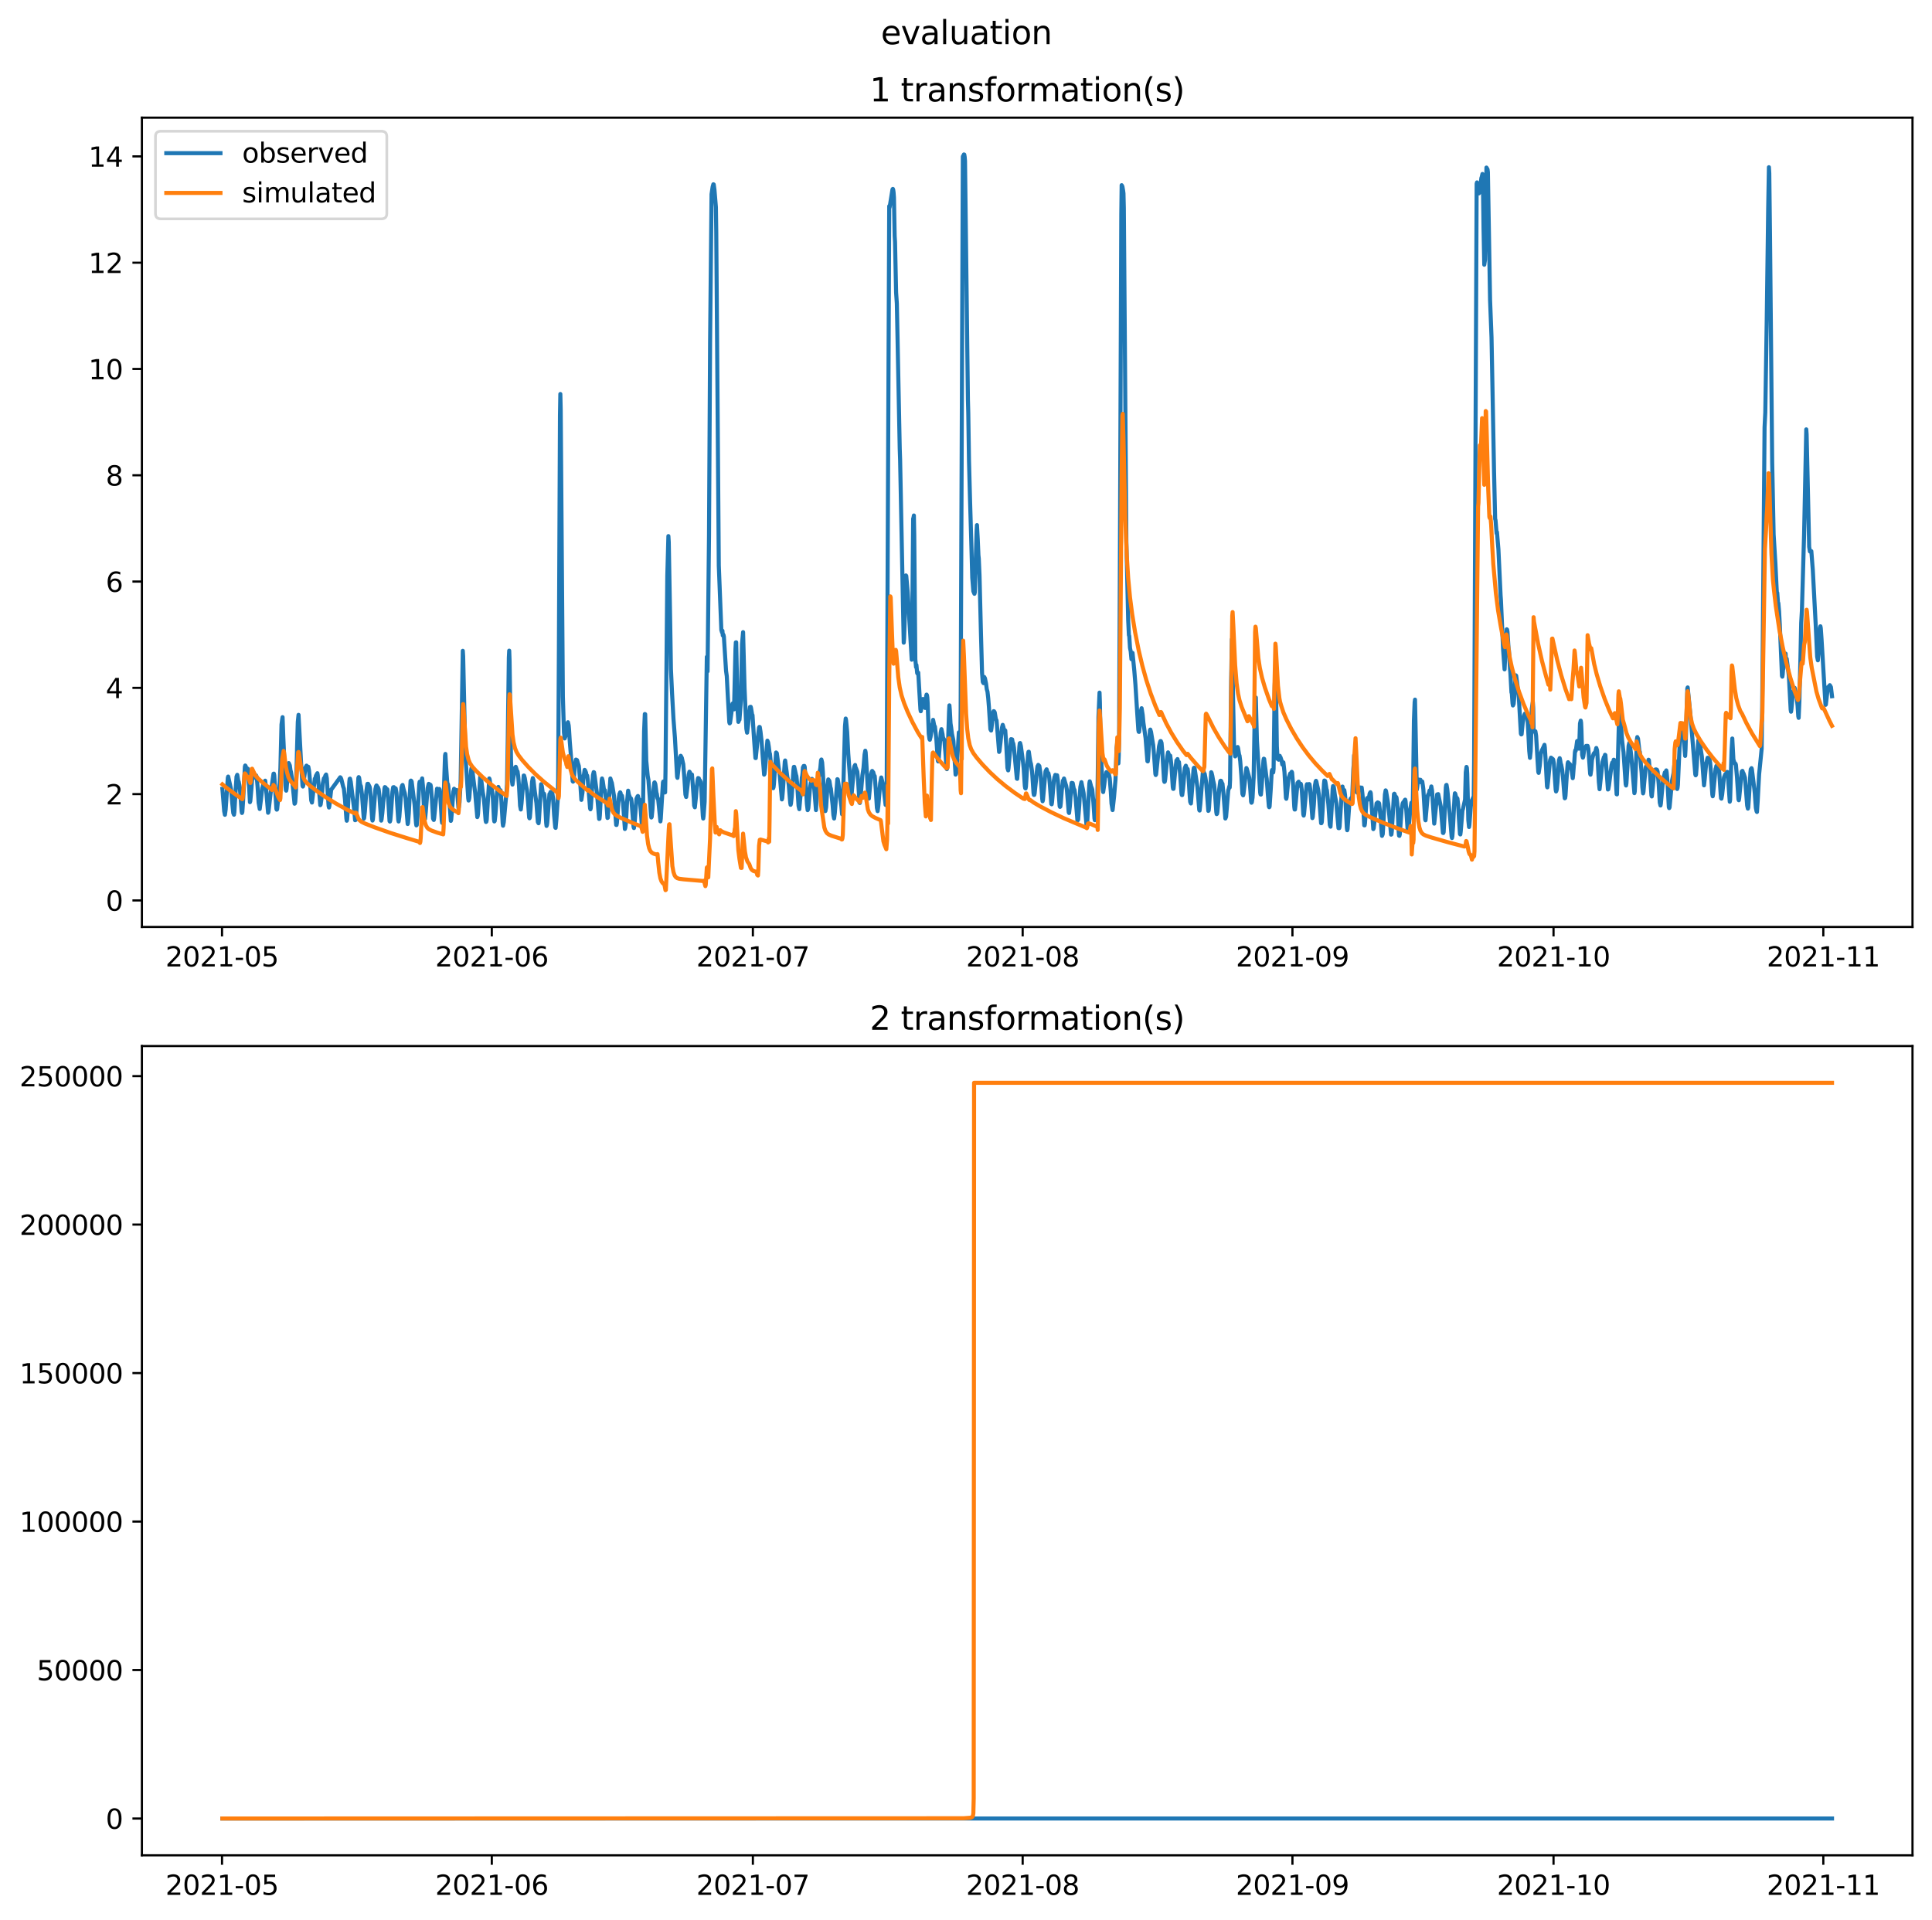 <?xml version="1.0" encoding="utf-8" standalone="no"?>
<!DOCTYPE svg PUBLIC "-//W3C//DTD SVG 1.1//EN"
  "http://www.w3.org/Graphics/SVG/1.1/DTD/svg11.dtd">
<svg xmlns:xlink="http://www.w3.org/1999/xlink" width="713.085pt" height="708.798pt" viewBox="0 0 713.085 708.798" xmlns="http://www.w3.org/2000/svg" version="1.1">
 <defs>
  <style type="text/css">*{stroke-linejoin: round; stroke-linecap: butt}</style>
 </defs>
 <g id="figure_1">
  <g id="patch_1">
   <path d="M -0 708.798 
L 713.085 708.798 
L 713.085 0 
L -0 0 
z
" style="fill: #ffffff"/>
  </g>
  <g id="axes_1">
   <g id="patch_2">
    <path d="M 52.375 342.2 
L 705.885 342.2 
L 705.885 43.44 
L 52.375 43.44 
z
" style="fill: #ffffff"/>
   </g>
   <g id="matplotlib.axis_1">
    <g id="xtick_1">
     <g id="line2d_1">
      <defs>
       <path id="mc5e8c4cc0d" d="M 0 0 
L 0 3.5 
" style="stroke: #000000; stroke-width: 0.8"/>
      </defs>
      <g>
       <use xlink:href="#mc5e8c4cc0d" x="81.946" y="342.2" style="stroke: #000000; stroke-width: 0.8"/>
      </g>
     </g>
     <g id="text_1">
      <!-- 2021-05 -->
      <g transform="translate(61.055 356.798) scale(0.1 -0.1)">
       <defs>
        <path id="DejaVuSans-32" d="M 1228 531 
L 3431 531 
L 3431 0 
L 469 0 
L 469 531 
Q 828 903 1448 1529 
Q 2069 2156 2228 2338 
Q 2531 2678 2651 2914 
Q 2772 3150 2772 3378 
Q 2772 3750 2511 3984 
Q 2250 4219 1831 4219 
Q 1534 4219 1204 4116 
Q 875 4013 500 3803 
L 500 4441 
Q 881 4594 1212 4672 
Q 1544 4750 1819 4750 
Q 2544 4750 2975 4387 
Q 3406 4025 3406 3419 
Q 3406 3131 3298 2873 
Q 3191 2616 2906 2266 
Q 2828 2175 2409 1742 
Q 1991 1309 1228 531 
z
" transform="scale(0.016)"/>
        <path id="DejaVuSans-30" d="M 2034 4250 
Q 1547 4250 1301 3770 
Q 1056 3291 1056 2328 
Q 1056 1369 1301 889 
Q 1547 409 2034 409 
Q 2525 409 2770 889 
Q 3016 1369 3016 2328 
Q 3016 3291 2770 3770 
Q 2525 4250 2034 4250 
z
M 2034 4750 
Q 2819 4750 3233 4129 
Q 3647 3509 3647 2328 
Q 3647 1150 3233 529 
Q 2819 -91 2034 -91 
Q 1250 -91 836 529 
Q 422 1150 422 2328 
Q 422 3509 836 4129 
Q 1250 4750 2034 4750 
z
" transform="scale(0.016)"/>
        <path id="DejaVuSans-31" d="M 794 531 
L 1825 531 
L 1825 4091 
L 703 3866 
L 703 4441 
L 1819 4666 
L 2450 4666 
L 2450 531 
L 3481 531 
L 3481 0 
L 794 0 
L 794 531 
z
" transform="scale(0.016)"/>
        <path id="DejaVuSans-2d" d="M 313 2009 
L 1997 2009 
L 1997 1497 
L 313 1497 
L 313 2009 
z
" transform="scale(0.016)"/>
        <path id="DejaVuSans-35" d="M 691 4666 
L 3169 4666 
L 3169 4134 
L 1269 4134 
L 1269 2991 
Q 1406 3038 1543 3061 
Q 1681 3084 1819 3084 
Q 2600 3084 3056 2656 
Q 3513 2228 3513 1497 
Q 3513 744 3044 326 
Q 2575 -91 1722 -91 
Q 1428 -91 1123 -41 
Q 819 9 494 109 
L 494 744 
Q 775 591 1075 516 
Q 1375 441 1709 441 
Q 2250 441 2565 725 
Q 2881 1009 2881 1497 
Q 2881 1984 2565 2268 
Q 2250 2553 1709 2553 
Q 1456 2553 1204 2497 
Q 953 2441 691 2322 
L 691 4666 
z
" transform="scale(0.016)"/>
       </defs>
       <use xlink:href="#DejaVuSans-32"/>
       <use xlink:href="#DejaVuSans-30" x="63.623"/>
       <use xlink:href="#DejaVuSans-32" x="127.246"/>
       <use xlink:href="#DejaVuSans-31" x="190.869"/>
       <use xlink:href="#DejaVuSans-2d" x="254.492"/>
       <use xlink:href="#DejaVuSans-30" x="290.576"/>
       <use xlink:href="#DejaVuSans-35" x="354.199"/>
      </g>
     </g>
    </g>
    <g id="xtick_2">
     <g id="line2d_2">
      <g>
       <use xlink:href="#mc5e8c4cc0d" x="181.52" y="342.2" style="stroke: #000000; stroke-width: 0.8"/>
      </g>
     </g>
     <g id="text_2">
      <!-- 2021-06 -->
      <g transform="translate(160.629 356.798) scale(0.1 -0.1)">
       <defs>
        <path id="DejaVuSans-36" d="M 2113 2584 
Q 1688 2584 1439 2293 
Q 1191 2003 1191 1497 
Q 1191 994 1439 701 
Q 1688 409 2113 409 
Q 2538 409 2786 701 
Q 3034 994 3034 1497 
Q 3034 2003 2786 2293 
Q 2538 2584 2113 2584 
z
M 3366 4563 
L 3366 3988 
Q 3128 4100 2886 4159 
Q 2644 4219 2406 4219 
Q 1781 4219 1451 3797 
Q 1122 3375 1075 2522 
Q 1259 2794 1537 2939 
Q 1816 3084 2150 3084 
Q 2853 3084 3261 2657 
Q 3669 2231 3669 1497 
Q 3669 778 3244 343 
Q 2819 -91 2113 -91 
Q 1303 -91 875 529 
Q 447 1150 447 2328 
Q 447 3434 972 4092 
Q 1497 4750 2381 4750 
Q 2619 4750 2861 4703 
Q 3103 4656 3366 4563 
z
" transform="scale(0.016)"/>
       </defs>
       <use xlink:href="#DejaVuSans-32"/>
       <use xlink:href="#DejaVuSans-30" x="63.623"/>
       <use xlink:href="#DejaVuSans-32" x="127.246"/>
       <use xlink:href="#DejaVuSans-31" x="190.869"/>
       <use xlink:href="#DejaVuSans-2d" x="254.492"/>
       <use xlink:href="#DejaVuSans-30" x="290.576"/>
       <use xlink:href="#DejaVuSans-36" x="354.199"/>
      </g>
     </g>
    </g>
    <g id="xtick_3">
     <g id="line2d_3">
      <g>
       <use xlink:href="#mc5e8c4cc0d" x="277.883" y="342.2" style="stroke: #000000; stroke-width: 0.8"/>
      </g>
     </g>
     <g id="text_3">
      <!-- 2021-07 -->
      <g transform="translate(256.991 356.798) scale(0.1 -0.1)">
       <defs>
        <path id="DejaVuSans-37" d="M 525 4666 
L 3525 4666 
L 3525 4397 
L 1831 0 
L 1172 0 
L 2766 4134 
L 525 4134 
L 525 4666 
z
" transform="scale(0.016)"/>
       </defs>
       <use xlink:href="#DejaVuSans-32"/>
       <use xlink:href="#DejaVuSans-30" x="63.623"/>
       <use xlink:href="#DejaVuSans-32" x="127.246"/>
       <use xlink:href="#DejaVuSans-31" x="190.869"/>
       <use xlink:href="#DejaVuSans-2d" x="254.492"/>
       <use xlink:href="#DejaVuSans-30" x="290.576"/>
       <use xlink:href="#DejaVuSans-37" x="354.199"/>
      </g>
     </g>
    </g>
    <g id="xtick_4">
     <g id="line2d_4">
      <g>
       <use xlink:href="#mc5e8c4cc0d" x="377.457" y="342.2" style="stroke: #000000; stroke-width: 0.8"/>
      </g>
     </g>
     <g id="text_4">
      <!-- 2021-08 -->
      <g transform="translate(356.566 356.798) scale(0.1 -0.1)">
       <defs>
        <path id="DejaVuSans-38" d="M 2034 2216 
Q 1584 2216 1326 1975 
Q 1069 1734 1069 1313 
Q 1069 891 1326 650 
Q 1584 409 2034 409 
Q 2484 409 2743 651 
Q 3003 894 3003 1313 
Q 3003 1734 2745 1975 
Q 2488 2216 2034 2216 
z
M 1403 2484 
Q 997 2584 770 2862 
Q 544 3141 544 3541 
Q 544 4100 942 4425 
Q 1341 4750 2034 4750 
Q 2731 4750 3128 4425 
Q 3525 4100 3525 3541 
Q 3525 3141 3298 2862 
Q 3072 2584 2669 2484 
Q 3125 2378 3379 2068 
Q 3634 1759 3634 1313 
Q 3634 634 3220 271 
Q 2806 -91 2034 -91 
Q 1263 -91 848 271 
Q 434 634 434 1313 
Q 434 1759 690 2068 
Q 947 2378 1403 2484 
z
M 1172 3481 
Q 1172 3119 1398 2916 
Q 1625 2713 2034 2713 
Q 2441 2713 2670 2916 
Q 2900 3119 2900 3481 
Q 2900 3844 2670 4047 
Q 2441 4250 2034 4250 
Q 1625 4250 1398 4047 
Q 1172 3844 1172 3481 
z
" transform="scale(0.016)"/>
       </defs>
       <use xlink:href="#DejaVuSans-32"/>
       <use xlink:href="#DejaVuSans-30" x="63.623"/>
       <use xlink:href="#DejaVuSans-32" x="127.246"/>
       <use xlink:href="#DejaVuSans-31" x="190.869"/>
       <use xlink:href="#DejaVuSans-2d" x="254.492"/>
       <use xlink:href="#DejaVuSans-30" x="290.576"/>
       <use xlink:href="#DejaVuSans-38" x="354.199"/>
      </g>
     </g>
    </g>
    <g id="xtick_5">
     <g id="line2d_5">
      <g>
       <use xlink:href="#mc5e8c4cc0d" x="477.031" y="342.2" style="stroke: #000000; stroke-width: 0.8"/>
      </g>
     </g>
     <g id="text_5">
      <!-- 2021-09 -->
      <g transform="translate(456.14 356.798) scale(0.1 -0.1)">
       <defs>
        <path id="DejaVuSans-39" d="M 703 97 
L 703 672 
Q 941 559 1184 500 
Q 1428 441 1663 441 
Q 2288 441 2617 861 
Q 2947 1281 2994 2138 
Q 2813 1869 2534 1725 
Q 2256 1581 1919 1581 
Q 1219 1581 811 2004 
Q 403 2428 403 3163 
Q 403 3881 828 4315 
Q 1253 4750 1959 4750 
Q 2769 4750 3195 4129 
Q 3622 3509 3622 2328 
Q 3622 1225 3098 567 
Q 2575 -91 1691 -91 
Q 1453 -91 1209 -44 
Q 966 3 703 97 
z
M 1959 2075 
Q 2384 2075 2632 2365 
Q 2881 2656 2881 3163 
Q 2881 3666 2632 3958 
Q 2384 4250 1959 4250 
Q 1534 4250 1286 3958 
Q 1038 3666 1038 3163 
Q 1038 2656 1286 2365 
Q 1534 2075 1959 2075 
z
" transform="scale(0.016)"/>
       </defs>
       <use xlink:href="#DejaVuSans-32"/>
       <use xlink:href="#DejaVuSans-30" x="63.623"/>
       <use xlink:href="#DejaVuSans-32" x="127.246"/>
       <use xlink:href="#DejaVuSans-31" x="190.869"/>
       <use xlink:href="#DejaVuSans-2d" x="254.492"/>
       <use xlink:href="#DejaVuSans-30" x="290.576"/>
       <use xlink:href="#DejaVuSans-39" x="354.199"/>
      </g>
     </g>
    </g>
    <g id="xtick_6">
     <g id="line2d_6">
      <g>
       <use xlink:href="#mc5e8c4cc0d" x="573.394" y="342.2" style="stroke: #000000; stroke-width: 0.8"/>
      </g>
     </g>
     <g id="text_6">
      <!-- 2021-10 -->
      <g transform="translate(552.502 356.798) scale(0.1 -0.1)">
       <use xlink:href="#DejaVuSans-32"/>
       <use xlink:href="#DejaVuSans-30" x="63.623"/>
       <use xlink:href="#DejaVuSans-32" x="127.246"/>
       <use xlink:href="#DejaVuSans-31" x="190.869"/>
       <use xlink:href="#DejaVuSans-2d" x="254.492"/>
       <use xlink:href="#DejaVuSans-31" x="290.576"/>
       <use xlink:href="#DejaVuSans-30" x="354.199"/>
      </g>
     </g>
    </g>
    <g id="xtick_7">
     <g id="line2d_7">
      <g>
       <use xlink:href="#mc5e8c4cc0d" x="672.968" y="342.2" style="stroke: #000000; stroke-width: 0.8"/>
      </g>
     </g>
     <g id="text_7">
      <!-- 2021-11 -->
      <g transform="translate(652.077 356.798) scale(0.1 -0.1)">
       <use xlink:href="#DejaVuSans-32"/>
       <use xlink:href="#DejaVuSans-30" x="63.623"/>
       <use xlink:href="#DejaVuSans-32" x="127.246"/>
       <use xlink:href="#DejaVuSans-31" x="190.869"/>
       <use xlink:href="#DejaVuSans-2d" x="254.492"/>
       <use xlink:href="#DejaVuSans-31" x="290.576"/>
       <use xlink:href="#DejaVuSans-31" x="354.199"/>
      </g>
     </g>
    </g>
   </g>
   <g id="matplotlib.axis_2">
    <g id="ytick_1">
     <g id="line2d_8">
      <defs>
       <path id="m296deabdd9" d="M 0 0 
L -3.5 0 
" style="stroke: #000000; stroke-width: 0.8"/>
      </defs>
      <g>
       <use xlink:href="#m296deabdd9" x="52.375" y="332.411" style="stroke: #000000; stroke-width: 0.8"/>
      </g>
     </g>
     <g id="text_8">
      <!-- 0 -->
      <g transform="translate(39.013 336.21) scale(0.1 -0.1)">
       <use xlink:href="#DejaVuSans-30"/>
      </g>
     </g>
    </g>
    <g id="ytick_2">
     <g id="line2d_9">
      <g>
       <use xlink:href="#m296deabdd9" x="52.375" y="293.172" style="stroke: #000000; stroke-width: 0.8"/>
      </g>
     </g>
     <g id="text_9">
      <!-- 2 -->
      <g transform="translate(39.013 296.972) scale(0.1 -0.1)">
       <use xlink:href="#DejaVuSans-32"/>
      </g>
     </g>
    </g>
    <g id="ytick_3">
     <g id="line2d_10">
      <g>
       <use xlink:href="#m296deabdd9" x="52.375" y="253.933" style="stroke: #000000; stroke-width: 0.8"/>
      </g>
     </g>
     <g id="text_10">
      <!-- 4 -->
      <g transform="translate(39.013 257.733) scale(0.1 -0.1)">
       <defs>
        <path id="DejaVuSans-34" d="M 2419 4116 
L 825 1625 
L 2419 1625 
L 2419 4116 
z
M 2253 4666 
L 3047 4666 
L 3047 1625 
L 3713 1625 
L 3713 1100 
L 3047 1100 
L 3047 0 
L 2419 0 
L 2419 1100 
L 313 1100 
L 313 1709 
L 2253 4666 
z
" transform="scale(0.016)"/>
       </defs>
       <use xlink:href="#DejaVuSans-34"/>
      </g>
     </g>
    </g>
    <g id="ytick_4">
     <g id="line2d_11">
      <g>
       <use xlink:href="#m296deabdd9" x="52.375" y="214.695" style="stroke: #000000; stroke-width: 0.8"/>
      </g>
     </g>
     <g id="text_11">
      <!-- 6 -->
      <g transform="translate(39.013 218.494) scale(0.1 -0.1)">
       <use xlink:href="#DejaVuSans-36"/>
      </g>
     </g>
    </g>
    <g id="ytick_5">
     <g id="line2d_12">
      <g>
       <use xlink:href="#m296deabdd9" x="52.375" y="175.456" style="stroke: #000000; stroke-width: 0.8"/>
      </g>
     </g>
     <g id="text_12">
      <!-- 8 -->
      <g transform="translate(39.013 179.255) scale(0.1 -0.1)">
       <use xlink:href="#DejaVuSans-38"/>
      </g>
     </g>
    </g>
    <g id="ytick_6">
     <g id="line2d_13">
      <g>
       <use xlink:href="#m296deabdd9" x="52.375" y="136.217" style="stroke: #000000; stroke-width: 0.8"/>
      </g>
     </g>
     <g id="text_13">
      <!-- 10 -->
      <g transform="translate(32.65 140.016) scale(0.1 -0.1)">
       <use xlink:href="#DejaVuSans-31"/>
       <use xlink:href="#DejaVuSans-30" x="63.623"/>
      </g>
     </g>
    </g>
    <g id="ytick_7">
     <g id="line2d_14">
      <g>
       <use xlink:href="#m296deabdd9" x="52.375" y="96.978" style="stroke: #000000; stroke-width: 0.8"/>
      </g>
     </g>
     <g id="text_14">
      <!-- 12 -->
      <g transform="translate(32.65 100.777) scale(0.1 -0.1)">
       <use xlink:href="#DejaVuSans-31"/>
       <use xlink:href="#DejaVuSans-32" x="63.623"/>
      </g>
     </g>
    </g>
    <g id="ytick_8">
     <g id="line2d_15">
      <g>
       <use xlink:href="#m296deabdd9" x="52.375" y="57.739" style="stroke: #000000; stroke-width: 0.8"/>
      </g>
     </g>
     <g id="text_15">
      <!-- 14 -->
      <g transform="translate(32.65 61.539) scale(0.1 -0.1)">
       <use xlink:href="#DejaVuSans-31"/>
       <use xlink:href="#DejaVuSans-34" x="63.623"/>
      </g>
     </g>
    </g>
   </g>
   <g id="line2d_16">
    <path d="M 82.08 291.23 
L 82.348 294.441 
L 82.749 299.509 
L 83.017 300.798 
L 83.285 298.865 
L 84.088 287.12 
L 84.221 286.685 
L 85.292 291.462 
L 85.694 296.148 
L 86.095 300.14 
L 86.363 300.768 
L 86.497 299.84 
L 87.032 290.772 
L 87.3 286.691 
L 87.567 286.041 
L 87.969 288.428 
L 88.103 288.545 
L 88.37 289.938 
L 88.638 292.231 
L 89.173 299.47 
L 89.307 300.124 
L 89.441 299.774 
L 89.709 295.824 
L 90.378 283.075 
L 90.512 282.607 
L 90.646 282.758 
L 90.913 283.542 
L 91.315 283.847 
L 91.449 283.765 
L 91.716 286.178 
L 92.252 296.138 
L 92.385 295.775 
L 92.787 291.322 
L 93.055 287.535 
L 93.188 287.094 
L 93.322 287.473 
L 93.456 287.12 
L 93.59 286.328 
L 93.858 286.178 
L 93.991 286.43 
L 94.259 286.417 
L 94.393 286.655 
L 94.527 286.263 
L 94.661 286.574 
L 94.794 287.237 
L 95.062 290.354 
L 95.464 296.364 
L 95.865 298.656 
L 96.267 295.52 
L 96.802 290.913 
L 96.936 290.563 
L 97.204 289.327 
L 97.873 288.199 
L 98.14 290.435 
L 98.943 300.046 
L 99.077 299.791 
L 99.479 296.351 
L 100.014 291.652 
L 100.148 291.233 
L 100.951 285.645 
L 101.085 285.593 
L 101.219 286.178 
L 102.022 298.633 
L 102.155 298.908 
L 102.289 298.78 
L 103.226 289.167 
L 103.494 283.526 
L 103.895 267.484 
L 104.163 265.542 
L 104.297 264.757 
L 104.565 272.16 
L 105.368 290.086 
L 105.501 291.642 
L 105.635 291.887 
L 105.769 291.227 
L 106.572 281.705 
L 106.974 282.597 
L 107.241 284.527 
L 107.375 284.867 
L 107.777 287.404 
L 108.713 296.71 
L 108.847 296.593 
L 108.981 296.024 
L 109.249 291.809 
L 109.65 275.875 
L 109.918 266.516 
L 110.186 263.9 
L 111.123 281.594 
L 111.658 290.082 
L 111.792 290.377 
L 111.926 289.984 
L 112.327 286.639 
L 112.729 283.363 
L 113.13 282.65 
L 113.264 282.911 
L 113.398 283.421 
L 113.665 283.225 
L 113.799 283.072 
L 114.067 284.481 
L 114.335 287.371 
L 114.87 295.468 
L 115.138 296.279 
L 116.208 287.443 
L 116.342 287.555 
L 116.61 286.377 
L 117.011 285.687 
L 117.145 285.439 
L 117.279 286.194 
L 118.216 297.237 
L 118.35 297.014 
L 118.751 294.173 
L 119.153 289.18 
L 119.554 287.329 
L 119.822 287.067 
L 119.956 286.871 
L 120.09 286.305 
L 120.223 286.42 
L 120.357 285.933 
L 120.625 287.332 
L 121.026 293.767 
L 121.294 297.551 
L 121.428 298.113 
L 121.562 297.57 
L 122.231 291.554 
L 125.577 286.943 
L 125.711 287.035 
L 125.978 287.614 
L 126.648 290.383 
L 126.915 291.112 
L 127.317 294.987 
L 127.852 302.191 
L 127.986 302.989 
L 128.12 302.511 
L 128.387 298.849 
L 128.923 288.693 
L 129.057 287.528 
L 129.19 287.453 
L 129.458 288.617 
L 130.663 298.316 
L 131.064 302.805 
L 131.332 302.665 
L 131.599 299.035 
L 132.269 287.185 
L 132.403 286.881 
L 132.536 287.038 
L 132.938 289.68 
L 133.206 290.262 
L 133.607 293.323 
L 134.276 302.256 
L 134.41 301.991 
L 134.678 299.519 
L 135.213 292.142 
L 135.615 289.379 
L 135.882 289.363 
L 136.418 290.452 
L 136.551 291.109 
L 136.819 294.032 
L 137.354 302.236 
L 137.488 302.93 
L 137.622 302.56 
L 138.024 298.208 
L 138.559 291.318 
L 138.827 290.206 
L 138.96 289.968 
L 139.094 290.112 
L 139.362 290.851 
L 139.496 290.69 
L 139.764 291.377 
L 140.031 293.738 
L 140.7 302.953 
L 140.834 302.472 
L 141.102 300.255 
L 141.905 291.063 
L 142.039 290.576 
L 142.173 290.919 
L 142.306 290.694 
L 142.44 291.413 
L 142.708 291.511 
L 142.842 291.299 
L 142.976 291.443 
L 143.377 296.524 
L 143.779 303.123 
L 143.912 303.299 
L 144.046 302.907 
L 144.314 299.964 
L 144.849 292.296 
L 145.117 290.632 
L 145.385 290.596 
L 145.518 290.968 
L 145.652 290.887 
L 145.786 291.616 
L 146.054 291.057 
L 146.321 292.636 
L 146.991 302.619 
L 147.125 303.266 
L 147.392 301.543 
L 148.195 290.668 
L 148.463 289.909 
L 148.597 289.788 
L 148.998 291.501 
L 149.4 292.835 
L 149.667 294.559 
L 150.47 304.205 
L 150.604 303.75 
L 150.872 300.366 
L 151.541 288.294 
L 151.675 288.169 
L 151.809 288.277 
L 151.943 288.552 
L 153.013 297.041 
L 153.549 303.904 
L 153.683 304.709 
L 153.816 304.601 
L 154.084 301.432 
L 154.753 289.386 
L 154.887 288.594 
L 155.289 289.553 
L 155.824 287.365 
L 156.092 290.121 
L 156.627 301.403 
L 156.761 302.482 
L 156.895 302.312 
L 157.162 299.581 
L 157.831 290.991 
L 158.233 289.373 
L 158.367 289.425 
L 158.634 290.197 
L 158.768 290.095 
L 158.902 289.752 
L 159.036 290.412 
L 159.437 295.357 
L 159.839 302.191 
L 160.107 302.711 
L 160.24 302.011 
L 161.311 291.155 
L 161.713 291.622 
L 161.847 291.897 
L 162.114 291.25 
L 162.248 291.446 
L 162.516 294.042 
L 163.051 302.959 
L 163.185 303.767 
L 163.319 303.665 
L 163.453 302.573 
L 163.72 295.396 
L 164.256 278.984 
L 164.389 278.33 
L 164.657 282.977 
L 165.059 288.709 
L 165.192 289.66 
L 165.326 289.5 
L 165.46 290.239 
L 165.862 295.837 
L 166.397 303.044 
L 166.531 302.603 
L 166.798 299.509 
L 167.334 292.263 
L 167.601 291.181 
L 167.869 291.714 
L 168.003 291.711 
L 168.137 291.933 
L 168.271 291.792 
L 168.405 291.864 
L 168.538 291.635 
L 168.672 291.923 
L 168.94 294.827 
L 169.208 298.28 
L 169.341 298.084 
L 169.609 296.145 
L 170.011 288.934 
L 170.278 273.007 
L 170.814 240.265 
L 170.947 242.276 
L 171.75 278.451 
L 172.821 294.69 
L 172.955 295.533 
L 173.089 295.177 
L 173.223 294.497 
L 173.49 290.736 
L 173.892 284.396 
L 174.026 283.565 
L 174.159 283.438 
L 174.427 285.151 
L 174.962 289.471 
L 175.364 292.535 
L 176.167 301.654 
L 176.301 301.327 
L 176.435 300.386 
L 177.238 286.718 
L 177.372 286.489 
L 177.639 288.003 
L 178.175 292.433 
L 178.576 294.657 
L 178.844 297.767 
L 179.245 302.956 
L 179.379 303.446 
L 179.513 303.329 
L 179.647 302.635 
L 180.584 287.378 
L 180.717 287.702 
L 181.119 290.72 
L 181.253 290.599 
L 181.387 290.713 
L 181.654 292.185 
L 181.922 294.896 
L 182.324 302.413 
L 182.457 303.25 
L 182.591 303.096 
L 182.859 300.667 
L 183.394 293.146 
L 183.662 291.04 
L 183.93 290.511 
L 184.197 291.407 
L 184.331 292.011 
L 184.599 291.77 
L 184.733 291.734 
L 185 294.719 
L 185.268 299.104 
L 185.536 303.881 
L 185.669 304.829 
L 185.937 303.561 
L 186.874 293.162 
L 187.008 291.805 
L 187.142 289.239 
L 187.409 273.301 
L 187.811 242.747 
L 187.945 240.203 
L 188.078 243.934 
L 188.346 262.376 
L 188.614 280.796 
L 188.881 287.764 
L 189.149 289.644 
L 189.818 284.726 
L 189.952 283.546 
L 190.22 283.33 
L 190.354 283.081 
L 190.621 283.853 
L 190.755 284.837 
L 190.889 284.572 
L 191.023 284.785 
L 191.291 286.825 
L 191.558 290.177 
L 191.96 297.485 
L 192.227 298.842 
L 192.495 296.468 
L 193.298 286.302 
L 193.432 286.319 
L 193.7 287.264 
L 194.101 289.788 
L 194.503 291.707 
L 194.904 296.138 
L 195.306 301.818 
L 195.439 302.086 
L 195.573 301.766 
L 195.841 298.447 
L 196.376 288.67 
L 196.644 287.244 
L 196.912 288.11 
L 197.313 291.642 
L 197.982 296.419 
L 198.518 303.479 
L 198.785 303.917 
L 198.919 302.753 
L 199.722 289.494 
L 199.99 290.229 
L 200.391 293.261 
L 200.525 293.205 
L 200.659 293.185 
L 200.793 293.012 
L 200.927 293.542 
L 201.194 296.383 
L 201.596 303.819 
L 201.73 304.908 
L 201.864 304.542 
L 201.997 303.652 
L 202.8 293.136 
L 202.934 293.136 
L 203.202 292.365 
L 203.336 292.391 
L 203.47 292.705 
L 203.603 293.558 
L 203.737 292.826 
L 203.871 292.839 
L 204.139 294.843 
L 204.54 301.082 
L 204.942 305.467 
L 205.076 305.637 
L 205.343 302.59 
L 205.879 294.918 
L 206.013 287.823 
L 206.28 240.991 
L 206.682 153.309 
L 206.816 145.458 
L 206.949 151.229 
L 207.752 257.141 
L 208.154 270.417 
L 208.422 272.601 
L 208.689 271.879 
L 208.823 271.568 
L 208.957 270.581 
L 209.091 270.453 
L 209.225 269.809 
L 209.492 266.876 
L 209.626 266.624 
L 209.894 267.817 
L 210.028 269.325 
L 210.295 273.729 
L 210.697 278.677 
L 211.366 288.395 
L 211.5 288.565 
L 211.768 287.277 
L 211.901 286.162 
L 212.169 282.463 
L 212.571 280.416 
L 212.972 280.613 
L 213.24 281.541 
L 213.641 282.794 
L 214.043 287.264 
L 214.578 295.288 
L 214.98 292.669 
L 215.381 286.374 
L 215.515 286.05 
L 215.783 284.216 
L 215.916 284.327 
L 216.184 284.929 
L 216.318 285.305 
L 216.452 286.191 
L 216.719 286.322 
L 216.987 288.339 
L 217.389 293.395 
L 217.79 298.411 
L 217.924 298.774 
L 218.058 298.257 
L 218.593 290.128 
L 218.861 286.149 
L 219.129 285.04 
L 219.262 285.128 
L 219.53 286.822 
L 219.798 288.918 
L 220.333 292.855 
L 221.136 302.328 
L 221.27 302.269 
L 221.404 300.978 
L 222.073 288.13 
L 222.207 287.388 
L 222.474 288.346 
L 223.01 292.129 
L 223.277 291.73 
L 223.813 296.684 
L 224.214 301.972 
L 224.348 301.873 
L 225.285 287.385 
L 225.687 288.699 
L 225.82 288.957 
L 226.623 293.82 
L 227.426 304.538 
L 227.56 304.558 
L 227.694 303.777 
L 228.363 294.833 
L 228.631 293.035 
L 228.765 293.035 
L 228.899 292.499 
L 229.032 292.669 
L 229.166 293.643 
L 229.3 293.591 
L 229.434 294.268 
L 229.568 293.741 
L 229.969 296.4 
L 230.638 306.039 
L 230.772 305.634 
L 231.04 303.633 
L 231.441 295.965 
L 231.843 291.887 
L 232.111 293.365 
L 232.78 295.059 
L 232.914 294.781 
L 233.048 295.373 
L 233.449 300.271 
L 233.851 305.284 
L 233.984 305.699 
L 234.252 303.538 
L 234.654 298.231 
L 234.921 294.82 
L 235.055 294.575 
L 235.323 293.964 
L 235.457 293.856 
L 235.724 295.35 
L 235.992 295.16 
L 236.26 296.292 
L 236.661 301.288 
L 236.929 305.33 
L 237.063 305.601 
L 237.33 298.129 
L 237.732 269.943 
L 237.999 263.599 
L 238.133 263.655 
L 238.535 280.884 
L 239.07 286.469 
L 239.338 287.947 
L 240.007 296.871 
L 240.275 300.876 
L 240.409 301.802 
L 240.542 301.576 
L 240.81 298.787 
L 241.212 291.593 
L 241.479 288.99 
L 241.613 288.82 
L 241.881 289.458 
L 242.282 292.643 
L 242.416 292.999 
L 242.684 294.725 
L 242.818 294.67 
L 242.951 295.327 
L 243.754 303.231 
L 243.888 302.214 
L 244.691 288.856 
L 244.825 288.513 
L 244.959 288.876 
L 245.36 292.561 
L 245.494 292.525 
L 245.628 284.899 
L 246.297 212.55 
L 246.699 197.91 
L 246.833 200.16 
L 247.368 230.171 
L 247.636 246.972 
L 248.037 255.709 
L 248.573 265.417 
L 249.108 272.32 
L 249.911 286.753 
L 250.045 287.162 
L 250.446 283.513 
L 250.848 280.076 
L 251.249 279.017 
L 251.383 279.229 
L 251.517 279.694 
L 251.651 279.73 
L 252.052 281.564 
L 252.186 282.087 
L 252.588 287.13 
L 252.989 293.333 
L 253.257 294.225 
L 253.792 289.86 
L 254.194 286.001 
L 254.461 284.883 
L 254.595 285.027 
L 255.131 286.476 
L 255.264 286.387 
L 255.398 285.939 
L 256.067 294.801 
L 256.201 297.381 
L 256.469 298.035 
L 256.87 294.212 
L 257.138 290.723 
L 257.54 287.741 
L 257.673 287.231 
L 257.807 287.8 
L 257.941 287.336 
L 258.209 288.235 
L 258.343 288.058 
L 258.476 288.621 
L 258.61 288.578 
L 258.744 289.562 
L 259.413 301.239 
L 259.547 302.178 
L 259.681 301.259 
L 260.082 295.929 
L 260.885 242.495 
L 261.153 247.838 
L 261.689 197.842 
L 262.09 125.999 
L 262.625 71.699 
L 263.027 68.981 
L 263.295 68.033 
L 263.428 68.102 
L 263.696 70.024 
L 264.231 76.437 
L 264.365 85.609 
L 265.302 208.779 
L 266.239 232.581 
L 266.507 233.497 
L 266.64 232.836 
L 266.774 234.599 
L 266.908 234.177 
L 267.042 234.412 
L 267.176 235.06 
L 267.979 247.662 
L 268.247 249.614 
L 268.648 257.275 
L 269.183 266.637 
L 269.317 267.046 
L 269.451 266.886 
L 269.986 262.949 
L 270.12 260.499 
L 270.388 259.728 
L 270.522 260.274 
L 270.656 259.538 
L 270.923 261.876 
L 271.459 239.585 
L 271.592 237.152 
L 271.726 237.123 
L 272.262 262.654 
L 272.529 266.503 
L 272.797 265.8 
L 272.931 265.721 
L 273.466 258.587 
L 273.868 237.777 
L 274.269 233.369 
L 274.804 253.914 
L 275.474 269.018 
L 275.741 270.486 
L 276.143 267.294 
L 276.544 262.886 
L 276.678 262.252 
L 276.812 260.987 
L 276.946 261.072 
L 277.08 260.934 
L 277.214 261.415 
L 277.615 263.881 
L 277.749 264.008 
L 278.284 272.421 
L 278.82 279.847 
L 278.953 279.861 
L 279.623 273.085 
L 280.158 268.606 
L 280.292 268.364 
L 280.426 268.406 
L 280.693 270.097 
L 281.095 273.674 
L 281.496 279.079 
L 282.032 285.979 
L 282.165 285.723 
L 282.433 283.444 
L 283.236 273.429 
L 283.504 274.066 
L 283.772 275.74 
L 284.039 277.984 
L 284.173 278.219 
L 284.842 285.292 
L 285.244 290.393 
L 285.378 290.978 
L 285.511 290.602 
L 285.645 289.432 
L 286.448 277.791 
L 286.716 278.046 
L 286.984 280.07 
L 287.251 282.319 
L 287.787 286.116 
L 288.59 295.121 
L 288.723 294.627 
L 288.991 291.393 
L 289.66 281.188 
L 289.794 280.747 
L 290.597 286.848 
L 290.865 287.806 
L 291.133 289.847 
L 291.668 296.39 
L 291.802 297.113 
L 291.936 296.668 
L 292.203 294.173 
L 292.872 284.075 
L 293.006 283.117 
L 293.14 283.091 
L 293.809 286.106 
L 293.943 286.466 
L 294.211 289.186 
L 294.746 297.538 
L 295.014 298.718 
L 295.549 292.688 
L 295.951 287.048 
L 296.084 286.544 
L 296.218 285.406 
L 296.352 283.3 
L 296.486 283.147 
L 296.62 282.774 
L 296.754 283.117 
L 296.888 282.751 
L 297.021 283.157 
L 297.824 296.812 
L 298.092 299.081 
L 298.226 298.839 
L 298.36 298.234 
L 298.895 291.563 
L 299.43 287.819 
L 299.564 287.842 
L 299.698 287.542 
L 299.966 287.875 
L 300.501 290.71 
L 301.17 299.068 
L 301.973 285.39 
L 302.241 286.606 
L 302.642 284.281 
L 302.776 283.565 
L 303.044 280.645 
L 303.178 280.384 
L 303.445 281.473 
L 303.713 285.024 
L 304.249 295.883 
L 304.516 299.441 
L 304.65 299.401 
L 304.918 298.015 
L 305.453 289.69 
L 305.721 287.731 
L 306.122 288.277 
L 306.524 290.772 
L 306.658 291.089 
L 307.327 297.322 
L 307.594 300.85 
L 307.862 302.165 
L 308.13 300.078 
L 309.067 287.653 
L 309.2 287.738 
L 309.468 289.347 
L 310.539 297.547 
L 310.806 300.608 
L 310.94 300.559 
L 311.208 292.901 
L 311.877 268.174 
L 312.145 265.267 
L 312.279 265.885 
L 312.68 270.231 
L 313.082 278.154 
L 313.617 285.508 
L 314.152 293.705 
L 314.286 293.66 
L 314.822 287.669 
L 315.089 284.141 
L 315.357 282.898 
L 315.625 282.405 
L 315.758 283.32 
L 315.892 283.428 
L 316.428 284.87 
L 316.695 287.937 
L 317.231 296.344 
L 317.364 296.429 
L 317.632 294.33 
L 318.301 286.25 
L 318.703 283.506 
L 319.104 278.543 
L 319.372 277.143 
L 319.506 277.748 
L 319.774 282.068 
L 320.443 293.702 
L 320.577 294.693 
L 320.71 294.804 
L 321.513 285.776 
L 321.781 284.837 
L 321.915 284.608 
L 322.049 284.759 
L 322.183 285.184 
L 322.316 285.119 
L 322.584 286.168 
L 322.852 286.512 
L 323.253 291.492 
L 323.655 298.198 
L 323.922 299.447 
L 324.19 297.459 
L 324.458 294.228 
L 324.859 289.137 
L 325.261 287.022 
L 325.529 288.071 
L 326.064 290.295 
L 326.332 292.528 
L 326.867 297.143 
L 327.001 297.211 
L 327.135 296.645 
L 327.268 290.71 
L 328.205 76.097 
L 328.339 76.587 
L 329.41 69.91 
L 329.544 69.733 
L 329.677 70.077 
L 329.811 71.041 
L 329.945 72.886 
L 330.213 87.123 
L 330.347 89.343 
L 330.748 108.001 
L 331.016 112.075 
L 331.283 125.201 
L 332.086 165.705 
L 332.22 169.534 
L 333.559 237.259 
L 333.693 235.623 
L 333.96 227.325 
L 334.228 212.945 
L 334.362 212.432 
L 334.496 212.612 
L 335.031 218.743 
L 335.299 223.265 
L 336.503 243.545 
L 336.637 237.195 
L 337.038 191.495 
L 337.172 191.083 
L 337.306 190.304 
L 337.44 197.743 
L 337.841 243.385 
L 338.109 246.298 
L 338.243 245.491 
L 338.511 248.453 
L 338.644 248.682 
L 338.912 248.296 
L 339.715 261.824 
L 339.849 262.569 
L 340.384 259.656 
L 340.652 258.044 
L 340.92 259.067 
L 341.054 258.979 
L 341.455 261.359 
L 341.589 260.889 
L 341.857 256.958 
L 341.99 256.428 
L 342.124 256.602 
L 342.258 257.468 
L 342.392 259.512 
L 342.793 270.826 
L 343.061 272.84 
L 343.195 273.098 
L 343.463 272.016 
L 343.864 269.194 
L 344.132 267.334 
L 344.266 266.944 
L 344.399 265.751 
L 344.801 267.768 
L 344.935 268.2 
L 345.069 268.226 
L 345.604 272.889 
L 346.139 280.809 
L 346.273 281.1 
L 346.407 280.995 
L 346.808 275.94 
L 347.21 270.43 
L 347.478 269.181 
L 347.879 271.032 
L 348.013 272.189 
L 348.147 272.359 
L 348.281 273.049 
L 348.415 272.915 
L 348.548 273.291 
L 348.95 277.925 
L 349.351 283.634 
L 349.485 283.958 
L 349.619 283.176 
L 350.288 262.792 
L 350.422 260.395 
L 350.556 262.026 
L 350.824 267.013 
L 351.091 268.792 
L 351.359 270.908 
L 351.76 272.775 
L 351.894 273.543 
L 352.697 285.965 
L 352.831 285.808 
L 352.965 285.298 
L 353.233 281.59 
L 353.902 270.375 
L 354.036 270.397 
L 354.17 270.996 
L 354.437 274.132 
L 354.571 262.317 
L 355.374 57.837 
L 355.508 57.497 
L 355.642 57.592 
L 355.776 57.02 
L 355.909 57.069 
L 356.043 57.87 
L 356.177 59.423 
L 357.248 147.446 
L 357.382 152.442 
L 357.649 170.103 
L 358.051 185.184 
L 358.452 198.659 
L 358.854 213.279 
L 359.255 218.278 
L 359.657 219.217 
L 359.791 218.697 
L 360.46 195.974 
L 360.594 193.852 
L 360.861 198.731 
L 361.129 204.944 
L 361.263 206.229 
L 361.531 212.393 
L 362.066 233.964 
L 362.467 248.398 
L 362.735 251.752 
L 363.003 252.2 
L 363.27 249.918 
L 363.538 250.415 
L 363.94 252.37 
L 364.207 254.411 
L 364.475 255.392 
L 364.743 257.727 
L 365.01 261.068 
L 365.546 269.22 
L 365.813 269.694 
L 365.947 268.864 
L 366.349 264.888 
L 366.616 262.815 
L 366.75 262.54 
L 366.884 262.566 
L 367.152 262.991 
L 367.553 265.447 
L 367.821 265.947 
L 368.356 272.448 
L 368.758 277.585 
L 368.892 277.258 
L 369.293 273.86 
L 369.828 268.586 
L 370.096 267.595 
L 370.364 268.471 
L 370.498 269.168 
L 371.033 269.672 
L 371.434 275.534 
L 371.836 283.493 
L 372.104 284.399 
L 372.237 283.572 
L 373.174 272.866 
L 373.442 273.033 
L 373.576 272.961 
L 373.843 274.524 
L 373.977 274.442 
L 374.245 276.094 
L 375.316 287.463 
L 375.449 287.522 
L 375.717 284.147 
L 376.253 275.557 
L 376.386 274.4 
L 376.52 274.305 
L 376.788 275.377 
L 377.323 279.265 
L 377.591 281.352 
L 377.859 283.977 
L 378.26 290.184 
L 378.394 290.955 
L 378.528 291.076 
L 378.662 290.403 
L 379.063 283.977 
L 379.465 278.347 
L 379.598 277.552 
L 379.732 277.516 
L 380 279.458 
L 380.268 281.152 
L 380.535 282.081 
L 380.937 284.909 
L 381.472 292.764 
L 381.606 293.457 
L 381.74 293.45 
L 381.874 292.934 
L 382.811 283.735 
L 382.944 282.866 
L 383.078 282.758 
L 383.212 282.369 
L 383.614 282.787 
L 384.015 285.354 
L 384.283 289.059 
L 384.684 294.941 
L 384.818 295.791 
L 384.952 295.249 
L 385.22 292.26 
L 385.889 284.769 
L 386.29 284.007 
L 386.692 285.54 
L 386.959 285.436 
L 387.227 286.727 
L 387.495 289.709 
L 388.03 296.795 
L 388.164 296.92 
L 388.298 296.073 
L 388.967 288.16 
L 389.235 286.812 
L 389.368 286.623 
L 389.502 286.067 
L 389.904 286.237 
L 390.038 286.41 
L 390.172 286.207 
L 390.439 288.091 
L 390.841 293.885 
L 391.108 297.616 
L 391.242 297.881 
L 391.376 297.747 
L 391.51 296.658 
L 391.911 291.665 
L 392.313 288.195 
L 392.447 288.15 
L 392.714 287.401 
L 393.517 290.135 
L 393.785 291.675 
L 394.454 299.872 
L 394.588 300.131 
L 394.856 297.793 
L 395.391 290.419 
L 395.525 289.023 
L 395.926 289.095 
L 396.328 291.187 
L 396.596 291.606 
L 396.997 294.49 
L 397.666 302.884 
L 397.8 302.815 
L 397.934 302.573 
L 398.336 297.453 
L 398.737 290.628 
L 399.139 288.758 
L 399.406 290.125 
L 399.674 291.341 
L 399.942 292.783 
L 400.611 299.954 
L 401.012 304.516 
L 401.146 304.888 
L 401.28 303.842 
L 401.548 298.953 
L 402.083 289.199 
L 402.217 288.444 
L 402.618 289.938 
L 402.752 290.625 
L 402.886 290.684 
L 403.154 291.511 
L 403.555 296.171 
L 403.957 302.125 
L 404.09 302.786 
L 404.224 302.711 
L 404.358 302.305 
L 404.894 296.23 
L 405.027 294.497 
L 405.161 287.113 
L 405.429 264.757 
L 405.83 255.696 
L 405.964 259.466 
L 406.232 276.159 
L 406.767 286.557 
L 407.035 291.449 
L 407.169 292.397 
L 407.57 289.69 
L 407.838 287.283 
L 408.106 286.345 
L 408.239 285.913 
L 408.373 285.047 
L 408.507 285.694 
L 408.641 285.253 
L 408.775 285.396 
L 408.909 285.377 
L 409.176 286.433 
L 409.31 285.982 
L 409.578 287.182 
L 409.979 292.172 
L 410.247 296.642 
L 410.648 299.055 
L 411.184 294.173 
L 411.719 287.8 
L 412.121 276.123 
L 412.388 273.929 
L 412.522 274.102 
L 412.79 281.816 
L 412.924 278.919 
L 413.058 271.676 
L 413.325 210.957 
L 413.861 79.108 
L 413.994 68.363 
L 414.262 68.857 
L 414.53 70.364 
L 414.664 71.414 
L 414.797 76.836 
L 415.734 199.869 
L 416.403 228.887 
L 416.671 234.502 
L 416.805 234.79 
L 417.073 239.158 
L 417.34 240.506 
L 417.608 243.352 
L 418.009 241.034 
L 418.679 247.789 
L 419.08 252.769 
L 419.749 263.37 
L 420.151 269.466 
L 420.285 270.146 
L 420.419 270.188 
L 420.552 269.207 
L 421.088 262.618 
L 421.355 261.454 
L 421.757 263.946 
L 422.025 266.83 
L 422.828 272.526 
L 423.497 280.989 
L 423.631 281.087 
L 423.764 279.968 
L 424.434 269.606 
L 424.567 269.338 
L 424.835 270.208 
L 425.504 274.344 
L 425.638 275.077 
L 426.04 279.952 
L 426.441 285.717 
L 426.575 286.113 
L 426.709 285.874 
L 427.11 282.117 
L 427.78 275.58 
L 428.181 273.905 
L 428.315 273.586 
L 428.449 273.586 
L 428.716 274.256 
L 428.984 277.416 
L 429.653 288.179 
L 429.787 288.65 
L 429.921 288.519 
L 430.055 287.741 
L 430.858 279.226 
L 431.125 277.748 
L 431.527 278.827 
L 431.661 278.857 
L 431.795 279.017 
L 431.928 278.968 
L 432.33 282.231 
L 432.865 290.547 
L 432.999 291.22 
L 433.133 291.217 
L 433.668 285.635 
L 434.204 280.743 
L 434.338 280.982 
L 434.605 280.23 
L 434.873 281.639 
L 435.007 281.688 
L 435.141 281.322 
L 435.542 285.374 
L 436.077 292.937 
L 436.211 293.496 
L 436.345 293.516 
L 436.613 291.475 
L 436.88 288.637 
L 437.282 283.585 
L 437.55 282.941 
L 437.683 282.669 
L 437.951 283.546 
L 438.219 283.974 
L 438.353 283.899 
L 438.62 285.943 
L 439.022 292.486 
L 439.289 296.007 
L 439.557 296.622 
L 439.959 291.851 
L 440.494 284.383 
L 440.628 283.51 
L 440.762 283.405 
L 440.896 283.451 
L 441.966 290.651 
L 442.635 299.042 
L 442.769 299.235 
L 443.037 296.74 
L 443.974 284.932 
L 444.108 284.102 
L 444.509 285.943 
L 444.643 285.687 
L 444.911 287.094 
L 445.178 288.951 
L 445.981 299.356 
L 446.115 299.211 
L 446.249 298.022 
L 447.052 285.083 
L 447.186 285.321 
L 447.454 286.423 
L 447.721 287.986 
L 448.123 289.67 
L 448.524 293.826 
L 448.926 299.781 
L 449.06 300.552 
L 449.193 300.431 
L 449.327 299.764 
L 449.595 296.75 
L 449.996 291.397 
L 450.398 288.359 
L 450.532 288.222 
L 450.666 288.248 
L 450.799 288.477 
L 451.067 289.311 
L 451.201 289.311 
L 451.602 293.372 
L 452.272 302.165 
L 452.539 301.533 
L 453.075 294.99 
L 453.342 291.724 
L 453.476 291.393 
L 453.744 290.292 
L 453.878 290.71 
L 454.011 287.963 
L 454.413 250.938 
L 454.681 235.995 
L 454.815 236.126 
L 455.082 256.239 
L 455.484 276.077 
L 455.885 279.239 
L 456.019 279.102 
L 456.421 276.584 
L 456.554 275.897 
L 456.688 275.953 
L 456.822 275.776 
L 456.956 276.221 
L 457.357 278.693 
L 457.491 278.886 
L 457.759 280.998 
L 458.16 286.191 
L 458.562 293.084 
L 458.83 293.614 
L 458.963 293.1 
L 460.034 283.536 
L 460.168 283.752 
L 461.105 287.149 
L 461.506 291.828 
L 461.774 295.952 
L 461.908 296.347 
L 462.042 296.19 
L 462.309 294.448 
L 462.711 287.103 
L 463.112 263.511 
L 463.38 258.263 
L 463.514 257.498 
L 463.915 273.386 
L 465.12 292.574 
L 465.254 293.283 
L 465.388 293.336 
L 465.655 290.511 
L 466.324 280.789 
L 466.458 280.089 
L 466.592 280.161 
L 467.395 286.649 
L 467.529 287.443 
L 467.93 292.852 
L 468.332 297.714 
L 468.466 298.008 
L 468.6 297.796 
L 469.001 291.684 
L 469.403 284.644 
L 469.537 284.223 
L 469.67 284.34 
L 469.804 284.304 
L 469.938 285.158 
L 470.072 283.847 
L 470.473 253.129 
L 470.741 247.031 
L 470.875 247.23 
L 471.276 275.485 
L 471.544 280.181 
L 471.678 280.194 
L 471.946 280.465 
L 472.079 280.4 
L 472.347 279.03 
L 472.481 279.785 
L 472.615 279.55 
L 473.016 280.753 
L 473.284 282.251 
L 473.418 282.333 
L 473.685 281.446 
L 474.087 284.994 
L 474.622 294.523 
L 474.756 294.892 
L 474.89 294.294 
L 475.559 287.414 
L 476.228 285.511 
L 476.362 285.838 
L 476.496 285.805 
L 476.764 284.919 
L 476.898 285.2 
L 477.299 290.089 
L 477.701 297.829 
L 477.834 298.846 
L 477.968 298.852 
L 478.236 296.39 
L 478.905 289.055 
L 479.307 288.572 
L 479.708 290.086 
L 479.842 289.938 
L 480.11 289.36 
L 480.243 289.821 
L 480.511 291.992 
L 481.046 300.647 
L 481.18 301.095 
L 481.314 300.471 
L 482.251 289.994 
L 482.385 289.5 
L 482.786 289.919 
L 483.054 289.762 
L 483.188 289.441 
L 483.322 289.523 
L 483.589 291.318 
L 484.392 302.024 
L 484.526 301.573 
L 484.928 297.093 
L 485.329 290.043 
L 485.597 288.509 
L 485.731 288.258 
L 485.865 288.536 
L 486.132 289.834 
L 486.534 291.518 
L 486.801 293.499 
L 487.604 303.898 
L 487.738 303.884 
L 487.872 303.42 
L 488.14 299.418 
L 488.675 289.347 
L 488.809 288.146 
L 489.077 288.281 
L 489.21 288.807 
L 489.612 291.449 
L 489.746 291.632 
L 490.281 296.835 
L 490.817 304.496 
L 491.084 305.189 
L 491.486 298.728 
L 491.887 291.096 
L 492.021 290.184 
L 492.289 290.465 
L 492.69 293.503 
L 493.226 296.498 
L 493.627 301.269 
L 494.029 305.722 
L 494.296 305.725 
L 494.43 305.173 
L 495.367 290.586 
L 495.501 290.373 
L 495.768 291.851 
L 495.902 292.42 
L 496.17 291.694 
L 496.438 293.454 
L 496.571 295.079 
L 497.107 305.611 
L 497.241 306.497 
L 497.375 306.069 
L 498.044 296.419 
L 498.311 295.301 
L 498.579 294.735 
L 498.713 294.654 
L 498.847 294.977 
L 498.981 294.899 
L 499.114 293.862 
L 499.516 283.86 
L 499.65 282.329 
L 499.784 278.788 
L 499.917 279.341 
L 500.453 289.863 
L 500.587 292.273 
L 500.72 292.27 
L 500.854 292.58 
L 501.122 291.302 
L 501.256 290.844 
L 501.657 290.877 
L 501.791 290.975 
L 502.059 290.717 
L 502.193 291.616 
L 502.594 290.753 
L 502.862 293.084 
L 502.996 294.529 
L 503.531 304.682 
L 503.665 304.702 
L 503.799 303.937 
L 504.334 295.909 
L 504.602 294.618 
L 504.736 294.856 
L 504.869 294.533 
L 505.003 294.725 
L 505.137 295.124 
L 505.539 292.924 
L 505.806 292.463 
L 505.94 292.816 
L 506.877 306.079 
L 507.011 305.768 
L 508.081 296.576 
L 508.215 296.481 
L 508.483 296.217 
L 508.617 296.311 
L 508.751 296.763 
L 508.884 296.393 
L 509.018 296.58 
L 509.554 301.579 
L 509.955 307.485 
L 510.089 308.577 
L 510.357 307.949 
L 510.624 303.463 
L 511.16 293.336 
L 511.427 291.776 
L 511.561 291.943 
L 512.364 296.753 
L 512.766 300.843 
L 513.435 308.126 
L 513.569 308.037 
L 513.703 306.88 
L 514.506 293.146 
L 514.639 293.015 
L 514.773 293.212 
L 515.041 294.323 
L 515.175 294.601 
L 515.309 294.196 
L 515.442 294.441 
L 515.71 296.629 
L 515.844 298.381 
L 516.245 307.115 
L 516.379 308.498 
L 516.513 308.577 
L 516.647 308.054 
L 517.316 298.852 
L 517.718 296.596 
L 517.985 296.092 
L 518.119 296.21 
L 518.521 295.304 
L 518.654 295.213 
L 518.788 295.762 
L 519.056 299.117 
L 519.591 306.965 
L 519.725 306.945 
L 520.261 302.125 
L 520.528 298.6 
L 520.796 297.152 
L 520.93 296.344 
L 521.064 296.295 
L 521.197 296.517 
L 521.465 295.935 
L 521.599 288.598 
L 521.867 266.071 
L 522.134 259.241 
L 522.268 258.282 
L 522.937 291.505 
L 523.071 290.7 
L 523.339 288.411 
L 523.473 288.702 
L 523.606 287.783 
L 523.74 287.957 
L 523.874 288.5 
L 524.008 288.303 
L 524.142 288.683 
L 524.276 287.865 
L 524.543 288.817 
L 524.677 288.738 
L 524.811 288.974 
L 524.945 288.513 
L 525.212 290.318 
L 525.346 291.374 
L 526.016 302.472 
L 526.149 302.835 
L 526.952 293.735 
L 527.086 293.695 
L 527.22 293.107 
L 527.354 293.329 
L 527.622 291.864 
L 527.755 292.067 
L 528.023 291.563 
L 528.291 290.331 
L 528.558 291.838 
L 529.361 304.061 
L 530.031 297.593 
L 530.298 294.876 
L 530.432 293.274 
L 530.566 293.82 
L 530.7 293.238 
L 530.834 293.162 
L 531.77 297.727 
L 532.573 307.481 
L 532.707 307.527 
L 532.841 307.167 
L 533.109 302.236 
L 533.644 290.71 
L 533.778 289.847 
L 533.912 289.755 
L 534.18 291.38 
L 535.25 302.426 
L 535.786 308.835 
L 535.919 309.371 
L 536.053 308.74 
L 536.321 304.885 
L 536.856 294.183 
L 536.99 292.858 
L 537.124 293.002 
L 537.525 294.64 
L 537.793 294.595 
L 537.927 294.811 
L 538.195 297.171 
L 538.462 301.955 
L 538.864 307.9 
L 538.998 308.054 
L 539.131 307.063 
L 539.801 298.973 
L 539.934 298.806 
L 540.738 295.173 
L 541.005 285.112 
L 541.273 283.124 
L 541.407 283.457 
L 541.541 285.629 
L 541.942 302.694 
L 542.21 305.307 
L 542.344 304.496 
L 542.879 297.462 
L 543.013 297.077 
L 543.28 295.363 
L 543.414 295.18 
L 543.682 294.582 
L 543.95 293.934 
L 544.083 281.113 
L 545.02 67.834 
L 545.154 67.333 
L 545.288 67.618 
L 545.823 71.394 
L 545.957 71.26 
L 546.225 70.338 
L 546.76 65.734 
L 546.894 65.352 
L 547.162 64.227 
L 547.295 64.626 
L 547.563 84.252 
L 547.831 97.734 
L 548.099 95.873 
L 548.232 89.291 
L 548.634 61.863 
L 549.035 62.5 
L 549.169 63.553 
L 549.972 110.728 
L 550.508 124.547 
L 551.444 174.416 
L 551.846 191.625 
L 551.98 191.995 
L 552.381 196.906 
L 552.515 196.429 
L 553.05 202.73 
L 553.853 219.753 
L 553.987 221.591 
L 554.79 239.883 
L 555.326 247.109 
L 555.861 236.377 
L 556.129 232.319 
L 556.263 232.44 
L 556.396 233.183 
L 556.798 239.474 
L 556.932 240.121 
L 557.333 246.952 
L 557.467 248.342 
L 557.869 255.617 
L 558.002 255.987 
L 558.27 259.685 
L 558.404 260.441 
L 558.672 259.836 
L 558.939 257.092 
L 559.341 250.418 
L 559.475 249.31 
L 559.608 249.454 
L 560.545 256.598 
L 560.947 263.835 
L 561.348 270.852 
L 561.482 271.127 
L 561.616 271.051 
L 562.018 266.804 
L 562.553 264.087 
L 562.821 263.462 
L 563.222 264.407 
L 563.356 263.737 
L 563.49 264.021 
L 563.757 264.933 
L 564.025 269.155 
L 564.427 277.163 
L 564.694 279.776 
L 564.962 277.294 
L 565.096 273.465 
L 565.363 261.664 
L 565.631 259.914 
L 565.765 259.11 
L 565.899 261.34 
L 566.033 269.629 
L 566.166 270.048 
L 566.3 269.949 
L 566.568 270.339 
L 566.702 269.966 
L 566.969 271.617 
L 567.505 280.841 
L 567.772 284.958 
L 567.906 285.325 
L 568.308 282.669 
L 568.709 278.222 
L 569.111 276.973 
L 569.78 275.593 
L 570.048 274.965 
L 570.182 275.94 
L 570.449 280.093 
L 570.985 290.305 
L 571.118 290.668 
L 571.386 288.366 
L 572.055 281.195 
L 572.189 280.371 
L 572.323 280.292 
L 572.457 279.704 
L 572.724 279.887 
L 572.858 280.652 
L 572.992 280.547 
L 573.126 280.207 
L 573.26 280.403 
L 573.527 281.924 
L 574.197 291.57 
L 574.33 292.185 
L 574.464 291.917 
L 574.598 291.387 
L 574.866 288.666 
L 575.401 280.665 
L 575.669 279.89 
L 575.803 280.38 
L 576.07 282.061 
L 576.204 282.251 
L 576.606 284.344 
L 576.873 286.855 
L 577.409 293.62 
L 577.543 294.703 
L 577.676 294.601 
L 577.81 293.764 
L 578.212 287.365 
L 578.613 281.885 
L 578.747 281.391 
L 578.881 281.541 
L 579.282 282.499 
L 579.416 282.048 
L 580.085 284.406 
L 580.487 287.28 
L 580.621 286.181 
L 580.888 282.666 
L 581.022 281.832 
L 581.29 277.702 
L 581.424 276.96 
L 581.558 277.254 
L 581.691 276.633 
L 582.093 273.599 
L 582.227 273.523 
L 582.628 275.809 
L 582.762 276.388 
L 582.896 275.028 
L 583.164 267.108 
L 583.431 266.032 
L 583.565 266.801 
L 583.699 269.639 
L 583.967 278.723 
L 584.234 279.707 
L 584.368 279.282 
L 584.77 276.437 
L 584.904 276.424 
L 585.305 275.639 
L 585.439 275.351 
L 585.573 275.538 
L 585.707 275.345 
L 585.84 275.551 
L 585.974 275.355 
L 586.242 276.365 
L 586.911 285.658 
L 587.045 285.988 
L 587.313 284.16 
L 587.58 280.55 
L 587.982 279.001 
L 588.249 278.186 
L 588.383 278.35 
L 588.517 277.866 
L 588.651 278.232 
L 589.186 276.136 
L 589.454 276.986 
L 589.588 278.575 
L 590.123 288.666 
L 590.391 291.354 
L 591.462 281.339 
L 591.997 279.507 
L 592.131 279.674 
L 592.398 278.651 
L 592.532 278.755 
L 592.8 282.087 
L 593.469 291.459 
L 593.603 291.384 
L 593.871 289.866 
L 594.807 282.476 
L 595.075 281.525 
L 595.209 282.143 
L 595.343 281.927 
L 595.61 280.469 
L 595.744 280.495 
L 595.878 280.792 
L 596.146 283.807 
L 596.681 293.205 
L 596.815 293.264 
L 597.484 268.069 
L 597.618 262.998 
L 597.752 263.625 
L 597.886 266.339 
L 598.02 266.457 
L 598.287 267.343 
L 598.689 273.229 
L 599.09 276.692 
L 599.224 277.627 
L 600.027 289.481 
L 600.161 289.987 
L 600.295 289.206 
L 600.696 282.656 
L 601.098 275.381 
L 601.365 274.233 
L 601.499 274.658 
L 601.901 277.467 
L 602.302 281.61 
L 603.239 292.813 
L 603.373 292.195 
L 603.641 286.858 
L 604.176 272.987 
L 604.31 272.104 
L 604.577 272.699 
L 605.113 277.428 
L 605.247 277.562 
L 605.916 285.38 
L 606.184 290.628 
L 606.451 292.891 
L 606.585 292.345 
L 606.853 289.157 
L 607.388 283.454 
L 607.522 282.983 
L 607.656 282.934 
L 608.057 281.469 
L 608.191 281.391 
L 608.325 281.172 
L 608.459 280.469 
L 608.593 280.593 
L 608.994 285.504 
L 609.529 293.66 
L 609.663 294.029 
L 610.199 288.895 
L 610.466 286.08 
L 611.002 284.069 
L 611.135 284.118 
L 611.269 284.046 
L 611.403 284.242 
L 611.537 284.141 
L 611.805 284.778 
L 612.206 289.373 
L 612.608 296.292 
L 612.875 297.368 
L 613.009 296.707 
L 613.812 287.95 
L 614.348 285.723 
L 614.481 285.154 
L 614.615 285.325 
L 614.883 284.769 
L 615.017 284.412 
L 615.151 285.151 
L 615.418 288.163 
L 615.954 297.999 
L 616.087 298.339 
L 616.221 298.064 
L 617.158 288.081 
L 617.693 285.426 
L 617.961 282.584 
L 618.095 282.078 
L 618.229 280.832 
L 618.496 282.718 
L 618.764 288.59 
L 619.032 291.274 
L 619.166 290.854 
L 619.3 289.759 
L 619.969 274.367 
L 620.504 267.023 
L 620.638 267.213 
L 620.772 268.288 
L 620.906 268.419 
L 621.039 268.171 
L 621.173 269.004 
L 621.575 274.119 
L 621.976 279.059 
L 622.11 276.712 
L 622.779 254.12 
L 622.913 253.78 
L 623.181 256.474 
L 623.984 264.597 
L 625.724 285.887 
L 625.857 286.224 
L 625.991 286.008 
L 626.259 282.624 
L 626.794 273.608 
L 626.928 273.036 
L 627.062 273.046 
L 627.196 273.19 
L 628.133 279.197 
L 628.936 289.925 
L 629.203 287.499 
L 629.471 284.605 
L 629.739 281.698 
L 629.873 281.43 
L 630.14 280.217 
L 630.274 279.74 
L 630.542 280.312 
L 630.676 279.792 
L 630.809 280.443 
L 630.943 280.23 
L 631.211 281.58 
L 631.479 284.886 
L 632.014 293.339 
L 632.148 293.964 
L 632.282 293.169 
L 633.218 283.784 
L 633.352 283.546 
L 633.486 282.767 
L 633.62 282.973 
L 634.022 282.748 
L 634.155 282.555 
L 634.557 285.119 
L 635.092 293.257 
L 635.226 294.683 
L 635.36 294.843 
L 635.628 293.401 
L 636.297 287.051 
L 636.564 286.351 
L 636.832 285.769 
L 636.966 285.916 
L 637.367 285.007 
L 637.501 284.962 
L 637.769 286.417 
L 638.438 295.971 
L 638.572 295.347 
L 639.107 277.176 
L 639.375 272.637 
L 639.776 280.325 
L 640.044 281.24 
L 640.446 281.992 
L 640.58 281.94 
L 640.713 282.388 
L 641.115 287.054 
L 641.65 295.046 
L 641.784 295.422 
L 641.918 294.631 
L 642.855 284.821 
L 643.122 284.582 
L 643.39 285.4 
L 643.524 285.504 
L 644.059 287.139 
L 644.461 292.188 
L 644.862 297.384 
L 645.13 298.519 
L 645.264 298.077 
L 645.531 294.16 
L 645.799 289.866 
L 646.067 285.184 
L 646.201 283.954 
L 646.334 283.843 
L 646.468 283.582 
L 646.602 283.954 
L 647.539 291.557 
L 647.673 292.783 
L 648.074 298.228 
L 648.342 299.545 
L 648.476 299.758 
L 648.744 295.759 
L 649.279 285.818 
L 650.216 276.385 
L 650.483 254.31 
L 651.286 157.789 
L 651.554 152.315 
L 652.089 118.059 
L 652.625 76.891 
L 652.892 61.735 
L 653.026 63.955 
L 653.294 87.204 
L 654.097 170.692 
L 654.632 197.305 
L 655.302 208.302 
L 655.703 216.487 
L 655.837 218.955 
L 655.971 218.857 
L 656.238 222.503 
L 656.372 222.647 
L 656.64 225.691 
L 656.908 230.616 
L 657.711 249.503 
L 657.844 249.807 
L 657.978 248.937 
L 658.112 247.05 
L 658.246 246.913 
L 658.38 242.466 
L 658.647 242.407 
L 658.781 241.285 
L 658.915 242.178 
L 659.049 241.302 
L 659.183 244.176 
L 659.45 243.179 
L 660.253 249.513 
L 660.923 261.981 
L 661.056 262.746 
L 661.19 261.834 
L 661.592 257.406 
L 661.86 255.356 
L 662.127 254.885 
L 662.261 253.989 
L 662.395 253.937 
L 662.663 255.264 
L 663.064 256.752 
L 663.466 260.431 
L 663.733 264.449 
L 663.867 265.015 
L 664.135 259.07 
L 664.536 242.502 
L 664.804 230.011 
L 665.072 225.289 
L 665.875 197.269 
L 666.678 158.511 
L 666.811 160.404 
L 667.748 201.87 
L 668.016 203.577 
L 668.417 203.404 
L 668.551 203.482 
L 669.087 210.398 
L 670.157 230.508 
L 670.693 242.43 
L 670.96 243.771 
L 671.228 240.445 
L 671.763 231.675 
L 671.897 231.208 
L 672.031 231.924 
L 672.299 235.72 
L 673.771 260.228 
L 673.905 260.107 
L 674.44 255.483 
L 674.708 253.659 
L 674.975 253.606 
L 675.109 253.257 
L 675.243 253.476 
L 675.377 252.946 
L 675.778 253.652 
L 676.18 257.027 
L 676.18 257.027 
" clip-path="url(#p201736fcc8)" style="fill: none; stroke: #1f77b4; stroke-width: 1.5; stroke-linecap: square"/>
   </g>
   <g id="line2d_17">
    <path d="M 82.08 289.559 
L 83.552 290.804 
L 86.497 292.966 
L 89.441 295.034 
L 89.575 294.748 
L 89.976 289.858 
L 90.244 286.137 
L 90.378 285.518 
L 90.646 285.752 
L 91.181 287.017 
L 91.315 286.952 
L 91.449 286.713 
L 91.582 286.767 
L 92.385 289.067 
L 92.519 288.706 
L 92.921 283.836 
L 93.055 283.788 
L 94.259 286.289 
L 95.196 287.342 
L 97.07 289.008 
L 100.014 291.338 
L 100.416 291.663 
L 100.549 291.359 
L 100.951 289.767 
L 101.219 290.169 
L 101.486 291.009 
L 102.691 294.212 
L 103.36 295.359 
L 103.494 294.663 
L 104.163 280.096 
L 104.698 277.215 
L 104.832 277.713 
L 105.501 283.014 
L 105.903 284.919 
L 106.438 286.888 
L 106.974 287.98 
L 107.643 288.841 
L 108.713 290.059 
L 109.115 290.721 
L 109.249 290.017 
L 110.052 277.733 
L 110.186 277.596 
L 110.319 277.98 
L 111.256 284.371 
L 111.926 286.97 
L 112.461 288.058 
L 113.13 288.915 
L 114.335 290.019 
L 116.877 291.974 
L 120.357 294.376 
L 124.105 296.693 
L 128.254 298.99 
L 130.663 300.124 
L 130.93 300.271 
L 131.198 300.022 
L 131.466 300.09 
L 131.733 300.805 
L 132.269 302.18 
L 132.804 302.903 
L 133.473 303.415 
L 134.678 304.008 
L 138.291 305.431 
L 144.046 307.469 
L 150.337 309.456 
L 154.619 310.741 
L 155.021 311.202 
L 155.155 310.736 
L 155.289 309.19 
L 155.824 298.052 
L 155.958 297.954 
L 156.359 300.939 
L 156.761 303.303 
L 157.162 304.633 
L 157.698 305.574 
L 158.233 306.075 
L 159.17 306.577 
L 161.311 307.357 
L 163.586 308.031 
L 163.72 305.814 
L 164.256 289.741 
L 164.389 288.889 
L 164.523 289.449 
L 165.192 294.886 
L 165.594 296.568 
L 166.129 297.783 
L 166.665 298.452 
L 167.468 299.071 
L 168.94 299.905 
L 169.074 299.886 
L 169.208 300.204 
L 169.341 298.913 
L 169.609 292.594 
L 170.011 289.82 
L 170.144 290.463 
L 170.278 287.726 
L 170.814 261.372 
L 170.947 259.925 
L 171.081 260.958 
L 172.018 275.635 
L 172.42 278.456 
L 172.955 280.574 
L 173.49 281.801 
L 174.293 282.998 
L 175.632 284.49 
L 178.175 286.938 
L 181.119 289.474 
L 184.331 291.951 
L 187.008 293.837 
L 187.275 290.493 
L 187.409 286.32 
L 187.945 258.671 
L 188.078 256.314 
L 188.212 256.738 
L 189.149 271.138 
L 189.551 274.007 
L 190.086 276.213 
L 190.621 277.54 
L 191.424 278.889 
L 192.763 280.623 
L 195.038 283.187 
L 197.715 285.881 
L 200.659 288.529 
L 203.871 291.106 
L 205.745 292.641 
L 206.146 294.664 
L 206.28 293.898 
L 206.816 272.927 
L 206.949 272.319 
L 207.217 273.929 
L 207.752 277.783 
L 208.288 279.878 
L 208.689 280.869 
L 208.823 281.008 
L 209.091 282.426 
L 209.225 282.41 
L 209.358 283.153 
L 209.492 282.749 
L 209.76 279.169 
L 209.894 279.598 
L 210.563 284.053 
L 211.098 285.86 
L 211.634 286.892 
L 212.437 287.883 
L 213.775 289.108 
L 216.987 291.908 
L 217.255 291.651 
L 217.656 292.065 
L 218.459 292.843 
L 220.065 294.008 
L 223.411 296.128 
L 224.08 296.475 
L 224.348 297.314 
L 224.482 297.297 
L 224.616 297.452 
L 224.75 297.03 
L 225.017 294.837 
L 225.285 296.067 
L 225.82 298.642 
L 226.356 299.914 
L 226.891 300.59 
L 227.694 301.185 
L 229.3 301.993 
L 233.583 303.835 
L 236.661 305.087 
L 237.196 307.087 
L 237.33 306.867 
L 237.999 297.093 
L 238.267 300.629 
L 238.802 308.423 
L 239.204 311.506 
L 239.606 313.192 
L 240.007 314.114 
L 240.542 314.75 
L 241.212 315.135 
L 242.148 315.428 
L 242.684 315.312 
L 242.951 318.397 
L 243.353 322.189 
L 243.754 324.271 
L 244.156 325.378 
L 244.557 325.966 
L 245.227 326.591 
L 245.628 328.62 
L 245.762 328.534 
L 246.833 306.314 
L 246.967 304.403 
L 247.1 304.28 
L 248.171 319.768 
L 248.573 321.951 
L 248.974 323.12 
L 249.376 323.744 
L 249.911 324.159 
L 250.714 324.419 
L 252.32 324.619 
L 259.681 325.249 
L 259.815 325.125 
L 260.35 327.137 
L 260.484 326.675 
L 260.885 320.294 
L 261.019 320.141 
L 261.421 323.898 
L 261.689 317.906 
L 262.09 309.369 
L 262.759 283.948 
L 262.893 283.671 
L 263.295 293.517 
L 263.83 304.213 
L 264.098 307.348 
L 264.231 307.191 
L 264.365 305.444 
L 264.499 305.286 
L 264.901 307.054 
L 265.168 307.626 
L 265.302 307.722 
L 265.436 308.034 
L 265.57 307.671 
L 265.837 306.486 
L 266.239 306.828 
L 267.176 307.294 
L 269.451 308.083 
L 270.388 308.399 
L 270.522 308.29 
L 270.656 307.879 
L 270.789 308.662 
L 270.923 308.484 
L 271.191 306.043 
L 271.325 305.424 
L 271.592 299.449 
L 271.726 300.383 
L 272.529 313.914 
L 272.931 317.105 
L 273.466 320.395 
L 273.6 320.293 
L 273.734 320.408 
L 274.269 307.745 
L 274.537 310.345 
L 274.938 314.28 
L 275.34 316.502 
L 275.875 318.052 
L 276.544 319.019 
L 277.08 320.504 
L 277.481 321.095 
L 278.017 321.499 
L 278.82 321.77 
L 279.221 321.747 
L 279.489 323 
L 279.623 322.875 
L 279.756 323.21 
L 279.89 321.169 
L 280.158 312.209 
L 280.426 310.034 
L 280.693 309.93 
L 283.102 310.602 
L 283.37 310.619 
L 283.504 311.005 
L 283.772 309.363 
L 283.905 310.724 
L 284.039 302.757 
L 284.307 281.227 
L 284.441 281.771 
L 284.575 281.777 
L 285.244 282.55 
L 287.92 285.313 
L 290.865 288.021 
L 293.943 290.55 
L 295.817 291.922 
L 296.352 293.261 
L 296.486 292.704 
L 296.888 285.002 
L 297.021 284.657 
L 297.289 285.205 
L 297.824 286.389 
L 298.494 287.329 
L 299.43 288.232 
L 299.564 288.181 
L 299.698 287.992 
L 299.966 288.031 
L 300.1 287.879 
L 300.367 288.028 
L 300.903 288.387 
L 301.17 289.696 
L 301.304 289.66 
L 301.438 289.852 
L 301.572 289.292 
L 301.839 285.278 
L 301.973 285.776 
L 302.375 288.958 
L 302.509 289.559 
L 302.642 290.821 
L 303.044 297.246 
L 304.249 305.467 
L 304.65 306.68 
L 305.185 307.535 
L 305.855 308.071 
L 306.925 308.541 
L 309.87 309.468 
L 310.539 309.69 
L 310.673 309.926 
L 310.806 309.901 
L 310.94 309.44 
L 311.074 308.203 
L 311.342 299.849 
L 311.61 292.125 
L 311.877 289.319 
L 312.145 290.759 
L 312.413 289.327 
L 312.546 289.557 
L 313.216 293.44 
L 314.152 296.336 
L 314.42 296.812 
L 314.955 293.863 
L 315.089 293.598 
L 315.357 293.936 
L 316.026 294.889 
L 316.829 295.597 
L 317.097 295.827 
L 317.231 296.159 
L 317.364 296.072 
L 318.034 293.809 
L 318.301 294.255 
L 318.435 294.548 
L 319.238 292.6 
L 319.372 292.792 
L 320.309 298.766 
L 320.71 299.876 
L 321.246 300.706 
L 321.915 301.29 
L 323.119 301.955 
L 324.993 302.763 
L 325.127 303.153 
L 326.064 310.608 
L 326.465 311.919 
L 327.135 313.516 
L 327.402 310.016 
L 327.536 303.965 
L 327.67 289.994 
L 327.804 304.014 
L 328.205 250.604 
L 328.607 220.162 
L 328.741 220.54 
L 329.142 231.546 
L 329.544 242.133 
L 329.811 245.021 
L 330.079 243.573 
L 330.614 239.91 
L 330.748 240.305 
L 331.016 243.58 
L 331.551 250.043 
L 332.086 253.794 
L 332.756 256.712 
L 333.693 259.578 
L 335.031 262.881 
L 336.771 266.599 
L 338.778 270.353 
L 339.983 272.257 
L 340.117 272.238 
L 340.251 272.717 
L 340.384 272.054 
L 340.92 286.938 
L 341.321 296.332 
L 341.723 301.405 
L 341.857 299.422 
L 341.99 294.445 
L 342.124 293.7 
L 342.526 297.43 
L 342.927 299.762 
L 343.061 299.969 
L 343.329 302.104 
L 343.463 301.743 
L 343.596 302.723 
L 343.864 290.077 
L 344.132 279.123 
L 344.266 277.937 
L 344.399 277.802 
L 344.801 278.305 
L 346.273 280.231 
L 348.682 282.975 
L 349.351 283.633 
L 349.619 283.229 
L 349.753 283.356 
L 350.154 272.684 
L 350.288 272.58 
L 351.627 279.018 
L 352.162 280.361 
L 352.831 281.465 
L 353.902 282.792 
L 354.17 283.131 
L 354.303 282.894 
L 354.571 291.796 
L 354.705 292.845 
L 354.839 280.37 
L 354.973 280.268 
L 355.106 250.17 
L 355.508 236.498 
L 355.776 242.104 
L 356.579 263.436 
L 356.98 269.132 
L 357.382 272.521 
L 357.917 275.085 
L 358.452 276.578 
L 359.255 278.036 
L 360.46 279.679 
L 362.601 282.194 
L 365.278 284.996 
L 368.088 287.621 
L 371.167 290.192 
L 374.513 292.69 
L 377.725 294.85 
L 378.26 294.968 
L 378.662 292.933 
L 378.795 292.913 
L 379.732 295.131 
L 380 295.383 
L 380.134 295.269 
L 380.401 295.448 
L 381.472 296.248 
L 383.881 297.67 
L 388.03 299.866 
L 392.581 302.025 
L 397.533 304.13 
L 400.745 305.476 
L 401.012 305.661 
L 401.146 305.757 
L 401.28 305.476 
L 401.548 304.088 
L 401.815 303.918 
L 402.886 304.328 
L 404.894 305.193 
L 405.027 304.893 
L 405.161 306.387 
L 405.295 297.822 
L 405.563 267.359 
L 405.83 262.311 
L 406.098 265.444 
L 406.901 278.04 
L 407.303 280.745 
L 407.57 280.26 
L 407.704 280.416 
L 408.507 282.69 
L 409.176 283.778 
L 409.979 284.669 
L 410.113 284.728 
L 410.247 284.917 
L 410.381 284.784 
L 410.648 284.329 
L 411.452 285.418 
L 411.585 285.809 
L 411.853 285.818 
L 412.121 277.167 
L 412.388 272.201 
L 412.656 274.239 
L 412.924 277.282 
L 413.058 274.382 
L 413.325 261.488 
L 413.994 175.291 
L 414.262 153.357 
L 414.396 152.784 
L 414.664 162.047 
L 415.333 191.111 
L 415.868 204.903 
L 416.403 213.419 
L 417.073 220.521 
L 417.876 226.753 
L 418.946 233.339 
L 420.285 240.089 
L 421.623 245.747 
L 423.095 251.048 
L 424.701 255.992 
L 426.441 260.593 
L 427.913 263.958 
L 428.047 263.944 
L 428.449 262.848 
L 428.583 262.925 
L 429.118 264.167 
L 430.456 267.063 
L 432.33 270.54 
L 434.471 274.027 
L 436.747 277.29 
L 437.951 278.766 
L 438.085 278.664 
L 438.219 278.298 
L 438.353 278.276 
L 439.557 279.804 
L 442.1 282.731 
L 443.974 284.713 
L 444.108 284.557 
L 444.509 283.119 
L 445.044 263.742 
L 445.178 263.462 
L 445.446 263.86 
L 447.855 268.712 
L 449.863 272.206 
L 452.004 275.495 
L 453.61 277.715 
L 453.878 277.65 
L 454.011 277.79 
L 454.145 278.218 
L 454.815 227.334 
L 454.948 225.967 
L 455.216 231.197 
L 455.885 245.568 
L 456.421 252.226 
L 456.956 256.096 
L 457.491 258.51 
L 458.294 261.026 
L 459.499 263.951 
L 460.034 265.256 
L 460.436 266.281 
L 460.569 266.06 
L 460.837 264.421 
L 460.971 264.393 
L 461.372 265.121 
L 462.577 267.424 
L 462.711 267.402 
L 462.845 268.252 
L 462.979 259.535 
L 463.246 233.379 
L 463.38 231.347 
L 463.514 231.843 
L 464.451 242.982 
L 464.986 246.523 
L 465.789 250.145 
L 466.86 253.82 
L 468.332 258.06 
L 469.403 260.643 
L 469.537 260.596 
L 469.67 259.982 
L 470.072 261.263 
L 470.206 261.731 
L 470.741 237.624 
L 470.875 238.728 
L 471.678 253.118 
L 472.213 257.749 
L 472.481 259.161 
L 472.882 260.537 
L 473.685 262.991 
L 474.89 265.765 
L 476.63 269.162 
L 478.637 272.605 
L 480.779 275.847 
L 483.054 278.902 
L 485.463 281.78 
L 488.14 284.627 
L 490.013 286.449 
L 490.415 285.973 
L 490.683 285.717 
L 491.62 287.765 
L 491.753 287.706 
L 492.021 287.984 
L 492.958 288.965 
L 493.493 289.471 
L 493.761 289.085 
L 493.895 289.319 
L 494.162 290.497 
L 494.698 292.765 
L 495.233 293.953 
L 495.902 294.779 
L 496.839 295.519 
L 498.847 296.781 
L 499.114 296.792 
L 499.248 296.496 
L 499.917 278.411 
L 500.319 272.532 
L 500.587 277.901 
L 501.122 289.386 
L 501.523 294.263 
L 501.925 297.028 
L 502.326 298.586 
L 502.862 299.708 
L 503.397 300.324 
L 504.2 300.892 
L 505.94 301.762 
L 510.49 303.734 
L 515.844 305.813 
L 520.127 307.356 
L 520.261 307.206 
L 520.528 305.607 
L 520.662 304.918 
L 520.93 308.297 
L 521.064 315.435 
L 521.465 309.401 
L 521.599 311.195 
L 521.733 309.988 
L 522 287.932 
L 522.134 284.268 
L 522.268 283.723 
L 522.536 288.891 
L 523.071 298.974 
L 523.473 303.101 
L 523.874 305.399 
L 524.276 306.672 
L 524.811 307.565 
L 525.346 308.034 
L 526.283 308.496 
L 528.425 309.199 
L 534.849 311.039 
L 540.47 312.511 
L 540.738 312.264 
L 540.871 312.418 
L 541.139 310.476 
L 541.273 310.551 
L 541.541 311.677 
L 542.076 314.405 
L 542.344 315.21 
L 542.611 315.553 
L 542.745 315.527 
L 542.879 315.703 
L 543.28 317.359 
L 543.682 315.865 
L 543.816 316.413 
L 543.95 315.997 
L 544.083 316.071 
L 544.217 314.288 
L 544.485 290.901 
L 545.556 187.03 
L 545.689 185.645 
L 545.957 173.97 
L 546.225 164.374 
L 546.359 164.664 
L 546.492 165.522 
L 546.626 164.51 
L 547.028 154.367 
L 547.162 156.016 
L 547.831 178.981 
L 547.965 177.1 
L 548.366 151.74 
L 548.5 151.912 
L 548.768 161.125 
L 549.303 180.846 
L 549.705 190.784 
L 549.838 191.262 
L 549.972 190.556 
L 550.106 190.69 
L 550.374 193.679 
L 550.775 201.673 
L 551.177 208.39 
L 552.114 218.909 
L 552.917 225.28 
L 553.853 230.828 
L 555.058 237.305 
L 555.46 238.913 
L 555.593 238.149 
L 555.995 234.217 
L 556.129 234.6 
L 557.199 242.555 
L 558.002 246.335 
L 559.207 250.813 
L 560.679 255.426 
L 562.285 259.772 
L 564.025 263.868 
L 565.096 266.032 
L 565.23 266.918 
L 565.363 266.777 
L 565.497 266.065 
L 565.631 268.534 
L 566.033 227.852 
L 566.166 229.38 
L 566.568 231.572 
L 567.772 237.952 
L 569.111 243.932 
L 570.583 249.502 
L 571.52 252.77 
L 571.654 252.113 
L 571.921 252.97 
L 572.055 251.781 
L 572.189 254.601 
L 572.457 248.164 
L 572.858 235.788 
L 572.992 235.741 
L 573.394 237.519 
L 574.732 243.564 
L 576.204 249.191 
L 577.81 254.406 
L 578.881 257.375 
L 579.015 257.612 
L 579.149 258.124 
L 579.282 257.986 
L 579.416 257.287 
L 579.55 257.307 
L 579.952 258.128 
L 580.085 256.563 
L 580.353 252.004 
L 580.755 247.234 
L 581.156 240.144 
L 581.29 241.017 
L 581.825 247.415 
L 582.093 248.698 
L 582.361 249.961 
L 582.896 253.441 
L 583.03 253.108 
L 583.565 246.513 
L 583.833 249.471 
L 584.502 257.473 
L 585.037 260.954 
L 585.171 261.203 
L 585.573 259.535 
L 585.974 234.495 
L 586.51 237.58 
L 587.045 239.782 
L 587.313 239.301 
L 587.58 240.69 
L 588.383 245.084 
L 589.32 248.901 
L 590.659 253.406 
L 592.265 258.028 
L 594.004 262.352 
L 595.343 265.189 
L 595.477 265.044 
L 596.012 263.265 
L 596.547 265.65 
L 596.949 267.384 
L 597.083 265.305 
L 597.35 256.406 
L 597.484 255.212 
L 597.886 257.62 
L 598.02 257.821 
L 598.287 259.771 
L 598.956 265.679 
L 599.492 267.519 
L 599.759 268.533 
L 600.295 270.572 
L 600.964 272.229 
L 601.901 273.917 
L 603.641 276.546 
L 604.042 273.716 
L 604.176 274.018 
L 604.979 277.575 
L 605.514 278.875 
L 606.317 280.178 
L 607.656 281.834 
L 610.065 284.416 
L 612.875 287.103 
L 615.954 289.73 
L 617.292 290.85 
L 617.56 290.416 
L 617.693 291.062 
L 617.827 287.9 
L 618.095 276.545 
L 618.363 274.114 
L 618.496 273.677 
L 618.63 273.684 
L 619.032 275.154 
L 619.166 275.04 
L 619.3 274.52 
L 620.236 266.908 
L 620.504 269.058 
L 620.638 268.718 
L 620.906 266.975 
L 621.173 267.072 
L 621.307 267.068 
L 621.575 268.999 
L 621.976 272.685 
L 622.11 272.669 
L 622.378 265.051 
L 622.779 255.769 
L 622.913 255.172 
L 623.047 255.805 
L 623.984 264.71 
L 624.519 267.134 
L 625.188 269.034 
L 626.125 270.938 
L 627.731 273.614 
L 629.873 276.746 
L 632.282 279.865 
L 634.825 282.785 
L 635.628 283.792 
L 635.761 282.864 
L 635.895 282.914 
L 636.029 283.147 
L 636.163 281.697 
L 636.297 284.216 
L 636.564 277.048 
L 636.966 263.572 
L 637.1 263.14 
L 637.367 263.497 
L 637.903 264.751 
L 638.304 264.073 
L 638.572 264.497 
L 638.706 265.166 
L 638.84 262.279 
L 639.107 247.72 
L 639.241 245.667 
L 639.375 246.087 
L 640.312 254.418 
L 640.847 257.692 
L 641.516 260.268 
L 642.319 262.445 
L 642.989 263.544 
L 644.595 266.942 
L 646.602 270.654 
L 648.744 274.127 
L 649.547 275.43 
L 649.68 275.027 
L 649.948 270.321 
L 650.216 265.955 
L 650.35 266.075 
L 650.483 262.988 
L 651.42 202.711 
L 651.822 195.749 
L 652.089 189.882 
L 652.223 188.035 
L 652.759 174.7 
L 652.892 174.875 
L 653.16 182.757 
L 653.829 204.506 
L 654.365 213.906 
L 654.766 217.955 
L 655.435 223.744 
L 656.774 232.596 
L 657.978 238.865 
L 659.317 244.712 
L 660.789 250.166 
L 662.395 255.237 
L 663.599 258.435 
L 663.733 258.173 
L 663.867 257.417 
L 664.938 244.716 
L 665.072 244.509 
L 665.205 245.061 
L 665.339 245.025 
L 665.473 243.854 
L 665.875 238.078 
L 666.142 236.976 
L 666.811 225.095 
L 666.945 225.914 
L 668.15 242.642 
L 668.685 246.452 
L 670.425 255.29 
L 671.228 258.057 
L 672.433 261.309 
L 672.566 261.521 
L 672.968 261.211 
L 673.369 262.02 
L 675.243 266.109 
L 676.18 267.954 
L 676.18 267.954 
" clip-path="url(#p201736fcc8)" style="fill: none; stroke: #ff7f0e; stroke-width: 1.5; stroke-linecap: square"/>
   </g>
   <g id="patch_3">
    <path d="M 52.375 342.2 
L 52.375 43.44 
" style="fill: none; stroke: #000000; stroke-width: 0.8; stroke-linejoin: miter; stroke-linecap: square"/>
   </g>
   <g id="patch_4">
    <path d="M 705.885 342.2 
L 705.885 43.44 
" style="fill: none; stroke: #000000; stroke-width: 0.8; stroke-linejoin: miter; stroke-linecap: square"/>
   </g>
   <g id="patch_5">
    <path d="M 52.375 342.2 
L 705.885 342.2 
" style="fill: none; stroke: #000000; stroke-width: 0.8; stroke-linejoin: miter; stroke-linecap: square"/>
   </g>
   <g id="patch_6">
    <path d="M 52.375 43.44 
L 705.885 43.44 
" style="fill: none; stroke: #000000; stroke-width: 0.8; stroke-linejoin: miter; stroke-linecap: square"/>
   </g>
   <g id="text_16">
    <!-- 1 transformation(s) -->
    <g transform="translate(321.015 37.44) scale(0.12 -0.12)">
     <defs>
      <path id="DejaVuSans-20" transform="scale(0.016)"/>
      <path id="DejaVuSans-74" d="M 1172 4494 
L 1172 3500 
L 2356 3500 
L 2356 3053 
L 1172 3053 
L 1172 1153 
Q 1172 725 1289 603 
Q 1406 481 1766 481 
L 2356 481 
L 2356 0 
L 1766 0 
Q 1100 0 847 248 
Q 594 497 594 1153 
L 594 3053 
L 172 3053 
L 172 3500 
L 594 3500 
L 594 4494 
L 1172 4494 
z
" transform="scale(0.016)"/>
      <path id="DejaVuSans-72" d="M 2631 2963 
Q 2534 3019 2420 3045 
Q 2306 3072 2169 3072 
Q 1681 3072 1420 2755 
Q 1159 2438 1159 1844 
L 1159 0 
L 581 0 
L 581 3500 
L 1159 3500 
L 1159 2956 
Q 1341 3275 1631 3429 
Q 1922 3584 2338 3584 
Q 2397 3584 2469 3576 
Q 2541 3569 2628 3553 
L 2631 2963 
z
" transform="scale(0.016)"/>
      <path id="DejaVuSans-61" d="M 2194 1759 
Q 1497 1759 1228 1600 
Q 959 1441 959 1056 
Q 959 750 1161 570 
Q 1363 391 1709 391 
Q 2188 391 2477 730 
Q 2766 1069 2766 1631 
L 2766 1759 
L 2194 1759 
z
M 3341 1997 
L 3341 0 
L 2766 0 
L 2766 531 
Q 2569 213 2275 61 
Q 1981 -91 1556 -91 
Q 1019 -91 701 211 
Q 384 513 384 1019 
Q 384 1609 779 1909 
Q 1175 2209 1959 2209 
L 2766 2209 
L 2766 2266 
Q 2766 2663 2505 2880 
Q 2244 3097 1772 3097 
Q 1472 3097 1187 3025 
Q 903 2953 641 2809 
L 641 3341 
Q 956 3463 1253 3523 
Q 1550 3584 1831 3584 
Q 2591 3584 2966 3190 
Q 3341 2797 3341 1997 
z
" transform="scale(0.016)"/>
      <path id="DejaVuSans-6e" d="M 3513 2113 
L 3513 0 
L 2938 0 
L 2938 2094 
Q 2938 2591 2744 2837 
Q 2550 3084 2163 3084 
Q 1697 3084 1428 2787 
Q 1159 2491 1159 1978 
L 1159 0 
L 581 0 
L 581 3500 
L 1159 3500 
L 1159 2956 
Q 1366 3272 1645 3428 
Q 1925 3584 2291 3584 
Q 2894 3584 3203 3211 
Q 3513 2838 3513 2113 
z
" transform="scale(0.016)"/>
      <path id="DejaVuSans-73" d="M 2834 3397 
L 2834 2853 
Q 2591 2978 2328 3040 
Q 2066 3103 1784 3103 
Q 1356 3103 1142 2972 
Q 928 2841 928 2578 
Q 928 2378 1081 2264 
Q 1234 2150 1697 2047 
L 1894 2003 
Q 2506 1872 2764 1633 
Q 3022 1394 3022 966 
Q 3022 478 2636 193 
Q 2250 -91 1575 -91 
Q 1294 -91 989 -36 
Q 684 19 347 128 
L 347 722 
Q 666 556 975 473 
Q 1284 391 1588 391 
Q 1994 391 2212 530 
Q 2431 669 2431 922 
Q 2431 1156 2273 1281 
Q 2116 1406 1581 1522 
L 1381 1569 
Q 847 1681 609 1914 
Q 372 2147 372 2553 
Q 372 3047 722 3315 
Q 1072 3584 1716 3584 
Q 2034 3584 2315 3537 
Q 2597 3491 2834 3397 
z
" transform="scale(0.016)"/>
      <path id="DejaVuSans-66" d="M 2375 4863 
L 2375 4384 
L 1825 4384 
Q 1516 4384 1395 4259 
Q 1275 4134 1275 3809 
L 1275 3500 
L 2222 3500 
L 2222 3053 
L 1275 3053 
L 1275 0 
L 697 0 
L 697 3053 
L 147 3053 
L 147 3500 
L 697 3500 
L 697 3744 
Q 697 4328 969 4595 
Q 1241 4863 1831 4863 
L 2375 4863 
z
" transform="scale(0.016)"/>
      <path id="DejaVuSans-6f" d="M 1959 3097 
Q 1497 3097 1228 2736 
Q 959 2375 959 1747 
Q 959 1119 1226 758 
Q 1494 397 1959 397 
Q 2419 397 2687 759 
Q 2956 1122 2956 1747 
Q 2956 2369 2687 2733 
Q 2419 3097 1959 3097 
z
M 1959 3584 
Q 2709 3584 3137 3096 
Q 3566 2609 3566 1747 
Q 3566 888 3137 398 
Q 2709 -91 1959 -91 
Q 1206 -91 779 398 
Q 353 888 353 1747 
Q 353 2609 779 3096 
Q 1206 3584 1959 3584 
z
" transform="scale(0.016)"/>
      <path id="DejaVuSans-6d" d="M 3328 2828 
Q 3544 3216 3844 3400 
Q 4144 3584 4550 3584 
Q 5097 3584 5394 3201 
Q 5691 2819 5691 2113 
L 5691 0 
L 5113 0 
L 5113 2094 
Q 5113 2597 4934 2840 
Q 4756 3084 4391 3084 
Q 3944 3084 3684 2787 
Q 3425 2491 3425 1978 
L 3425 0 
L 2847 0 
L 2847 2094 
Q 2847 2600 2669 2842 
Q 2491 3084 2119 3084 
Q 1678 3084 1418 2786 
Q 1159 2488 1159 1978 
L 1159 0 
L 581 0 
L 581 3500 
L 1159 3500 
L 1159 2956 
Q 1356 3278 1631 3431 
Q 1906 3584 2284 3584 
Q 2666 3584 2933 3390 
Q 3200 3197 3328 2828 
z
" transform="scale(0.016)"/>
      <path id="DejaVuSans-69" d="M 603 3500 
L 1178 3500 
L 1178 0 
L 603 0 
L 603 3500 
z
M 603 4863 
L 1178 4863 
L 1178 4134 
L 603 4134 
L 603 4863 
z
" transform="scale(0.016)"/>
      <path id="DejaVuSans-28" d="M 1984 4856 
Q 1566 4138 1362 3434 
Q 1159 2731 1159 2009 
Q 1159 1288 1364 580 
Q 1569 -128 1984 -844 
L 1484 -844 
Q 1016 -109 783 600 
Q 550 1309 550 2009 
Q 550 2706 781 3412 
Q 1013 4119 1484 4856 
L 1984 4856 
z
" transform="scale(0.016)"/>
      <path id="DejaVuSans-29" d="M 513 4856 
L 1013 4856 
Q 1481 4119 1714 3412 
Q 1947 2706 1947 2009 
Q 1947 1309 1714 600 
Q 1481 -109 1013 -844 
L 513 -844 
Q 928 -128 1133 580 
Q 1338 1288 1338 2009 
Q 1338 2731 1133 3434 
Q 928 4138 513 4856 
z
" transform="scale(0.016)"/>
     </defs>
     <use xlink:href="#DejaVuSans-31"/>
     <use xlink:href="#DejaVuSans-20" x="63.623"/>
     <use xlink:href="#DejaVuSans-74" x="95.41"/>
     <use xlink:href="#DejaVuSans-72" x="134.619"/>
     <use xlink:href="#DejaVuSans-61" x="175.732"/>
     <use xlink:href="#DejaVuSans-6e" x="237.012"/>
     <use xlink:href="#DejaVuSans-73" x="300.391"/>
     <use xlink:href="#DejaVuSans-66" x="352.49"/>
     <use xlink:href="#DejaVuSans-6f" x="387.695"/>
     <use xlink:href="#DejaVuSans-72" x="448.877"/>
     <use xlink:href="#DejaVuSans-6d" x="488.24"/>
     <use xlink:href="#DejaVuSans-61" x="585.652"/>
     <use xlink:href="#DejaVuSans-74" x="646.932"/>
     <use xlink:href="#DejaVuSans-69" x="686.141"/>
     <use xlink:href="#DejaVuSans-6f" x="713.924"/>
     <use xlink:href="#DejaVuSans-6e" x="775.105"/>
     <use xlink:href="#DejaVuSans-28" x="838.484"/>
     <use xlink:href="#DejaVuSans-73" x="877.498"/>
     <use xlink:href="#DejaVuSans-29" x="929.598"/>
    </g>
   </g>
   <g id="legend_1">
    <g id="patch_7">
     <path d="M 59.375 80.796 
L 140.769 80.796 
Q 142.769 80.796 142.769 78.796 
L 142.769 50.44 
Q 142.769 48.44 140.769 48.44 
L 59.375 48.44 
Q 57.375 48.44 57.375 50.44 
L 57.375 78.796 
Q 57.375 80.796 59.375 80.796 
z
" style="fill: #ffffff; opacity: 0.8; stroke: #cccccc; stroke-linejoin: miter"/>
    </g>
    <g id="line2d_18">
     <path d="M 61.375 56.538 
L 71.375 56.538 
L 81.375 56.538 
" style="fill: none; stroke: #1f77b4; stroke-width: 1.5; stroke-linecap: square"/>
    </g>
    <g id="text_17">
     <!-- observed -->
     <g transform="translate(89.375 60.038) scale(0.1 -0.1)">
      <defs>
       <path id="DejaVuSans-62" d="M 3116 1747 
Q 3116 2381 2855 2742 
Q 2594 3103 2138 3103 
Q 1681 3103 1420 2742 
Q 1159 2381 1159 1747 
Q 1159 1113 1420 752 
Q 1681 391 2138 391 
Q 2594 391 2855 752 
Q 3116 1113 3116 1747 
z
M 1159 2969 
Q 1341 3281 1617 3432 
Q 1894 3584 2278 3584 
Q 2916 3584 3314 3078 
Q 3713 2572 3713 1747 
Q 3713 922 3314 415 
Q 2916 -91 2278 -91 
Q 1894 -91 1617 61 
Q 1341 213 1159 525 
L 1159 0 
L 581 0 
L 581 4863 
L 1159 4863 
L 1159 2969 
z
" transform="scale(0.016)"/>
       <path id="DejaVuSans-65" d="M 3597 1894 
L 3597 1613 
L 953 1613 
Q 991 1019 1311 708 
Q 1631 397 2203 397 
Q 2534 397 2845 478 
Q 3156 559 3463 722 
L 3463 178 
Q 3153 47 2828 -22 
Q 2503 -91 2169 -91 
Q 1331 -91 842 396 
Q 353 884 353 1716 
Q 353 2575 817 3079 
Q 1281 3584 2069 3584 
Q 2775 3584 3186 3129 
Q 3597 2675 3597 1894 
z
M 3022 2063 
Q 3016 2534 2758 2815 
Q 2500 3097 2075 3097 
Q 1594 3097 1305 2825 
Q 1016 2553 972 2059 
L 3022 2063 
z
" transform="scale(0.016)"/>
       <path id="DejaVuSans-76" d="M 191 3500 
L 800 3500 
L 1894 563 
L 2988 3500 
L 3597 3500 
L 2284 0 
L 1503 0 
L 191 3500 
z
" transform="scale(0.016)"/>
       <path id="DejaVuSans-64" d="M 2906 2969 
L 2906 4863 
L 3481 4863 
L 3481 0 
L 2906 0 
L 2906 525 
Q 2725 213 2448 61 
Q 2172 -91 1784 -91 
Q 1150 -91 751 415 
Q 353 922 353 1747 
Q 353 2572 751 3078 
Q 1150 3584 1784 3584 
Q 2172 3584 2448 3432 
Q 2725 3281 2906 2969 
z
M 947 1747 
Q 947 1113 1208 752 
Q 1469 391 1925 391 
Q 2381 391 2643 752 
Q 2906 1113 2906 1747 
Q 2906 2381 2643 2742 
Q 2381 3103 1925 3103 
Q 1469 3103 1208 2742 
Q 947 2381 947 1747 
z
" transform="scale(0.016)"/>
      </defs>
      <use xlink:href="#DejaVuSans-6f"/>
      <use xlink:href="#DejaVuSans-62" x="61.182"/>
      <use xlink:href="#DejaVuSans-73" x="124.658"/>
      <use xlink:href="#DejaVuSans-65" x="176.758"/>
      <use xlink:href="#DejaVuSans-72" x="238.281"/>
      <use xlink:href="#DejaVuSans-76" x="279.395"/>
      <use xlink:href="#DejaVuSans-65" x="338.574"/>
      <use xlink:href="#DejaVuSans-64" x="400.098"/>
     </g>
    </g>
    <g id="line2d_19">
     <path d="M 61.375 71.217 
L 71.375 71.217 
L 81.375 71.217 
" style="fill: none; stroke: #ff7f0e; stroke-width: 1.5; stroke-linecap: square"/>
    </g>
    <g id="text_18">
     <!-- simulated -->
     <g transform="translate(89.375 74.717) scale(0.1 -0.1)">
      <defs>
       <path id="DejaVuSans-75" d="M 544 1381 
L 544 3500 
L 1119 3500 
L 1119 1403 
Q 1119 906 1312 657 
Q 1506 409 1894 409 
Q 2359 409 2629 706 
Q 2900 1003 2900 1516 
L 2900 3500 
L 3475 3500 
L 3475 0 
L 2900 0 
L 2900 538 
Q 2691 219 2414 64 
Q 2138 -91 1772 -91 
Q 1169 -91 856 284 
Q 544 659 544 1381 
z
M 1991 3584 
L 1991 3584 
z
" transform="scale(0.016)"/>
       <path id="DejaVuSans-6c" d="M 603 4863 
L 1178 4863 
L 1178 0 
L 603 0 
L 603 4863 
z
" transform="scale(0.016)"/>
      </defs>
      <use xlink:href="#DejaVuSans-73"/>
      <use xlink:href="#DejaVuSans-69" x="52.1"/>
      <use xlink:href="#DejaVuSans-6d" x="79.883"/>
      <use xlink:href="#DejaVuSans-75" x="177.295"/>
      <use xlink:href="#DejaVuSans-6c" x="240.674"/>
      <use xlink:href="#DejaVuSans-61" x="268.457"/>
      <use xlink:href="#DejaVuSans-74" x="329.736"/>
      <use xlink:href="#DejaVuSans-65" x="368.945"/>
      <use xlink:href="#DejaVuSans-64" x="430.469"/>
     </g>
    </g>
   </g>
  </g>
  <g id="axes_2">
   <g id="patch_8">
    <path d="M 52.375 684.92 
L 705.885 684.92 
L 705.885 386.16 
L 52.375 386.16 
z
" style="fill: #ffffff"/>
   </g>
   <g id="matplotlib.axis_3">
    <g id="xtick_8">
     <g id="line2d_20">
      <g>
       <use xlink:href="#mc5e8c4cc0d" x="81.946" y="684.92" style="stroke: #000000; stroke-width: 0.8"/>
      </g>
     </g>
     <g id="text_19">
      <!-- 2021-05 -->
      <g transform="translate(61.055 699.518) scale(0.1 -0.1)">
       <use xlink:href="#DejaVuSans-32"/>
       <use xlink:href="#DejaVuSans-30" x="63.623"/>
       <use xlink:href="#DejaVuSans-32" x="127.246"/>
       <use xlink:href="#DejaVuSans-31" x="190.869"/>
       <use xlink:href="#DejaVuSans-2d" x="254.492"/>
       <use xlink:href="#DejaVuSans-30" x="290.576"/>
       <use xlink:href="#DejaVuSans-35" x="354.199"/>
      </g>
     </g>
    </g>
    <g id="xtick_9">
     <g id="line2d_21">
      <g>
       <use xlink:href="#mc5e8c4cc0d" x="181.52" y="684.92" style="stroke: #000000; stroke-width: 0.8"/>
      </g>
     </g>
     <g id="text_20">
      <!-- 2021-06 -->
      <g transform="translate(160.629 699.518) scale(0.1 -0.1)">
       <use xlink:href="#DejaVuSans-32"/>
       <use xlink:href="#DejaVuSans-30" x="63.623"/>
       <use xlink:href="#DejaVuSans-32" x="127.246"/>
       <use xlink:href="#DejaVuSans-31" x="190.869"/>
       <use xlink:href="#DejaVuSans-2d" x="254.492"/>
       <use xlink:href="#DejaVuSans-30" x="290.576"/>
       <use xlink:href="#DejaVuSans-36" x="354.199"/>
      </g>
     </g>
    </g>
    <g id="xtick_10">
     <g id="line2d_22">
      <g>
       <use xlink:href="#mc5e8c4cc0d" x="277.883" y="684.92" style="stroke: #000000; stroke-width: 0.8"/>
      </g>
     </g>
     <g id="text_21">
      <!-- 2021-07 -->
      <g transform="translate(256.991 699.518) scale(0.1 -0.1)">
       <use xlink:href="#DejaVuSans-32"/>
       <use xlink:href="#DejaVuSans-30" x="63.623"/>
       <use xlink:href="#DejaVuSans-32" x="127.246"/>
       <use xlink:href="#DejaVuSans-31" x="190.869"/>
       <use xlink:href="#DejaVuSans-2d" x="254.492"/>
       <use xlink:href="#DejaVuSans-30" x="290.576"/>
       <use xlink:href="#DejaVuSans-37" x="354.199"/>
      </g>
     </g>
    </g>
    <g id="xtick_11">
     <g id="line2d_23">
      <g>
       <use xlink:href="#mc5e8c4cc0d" x="377.457" y="684.92" style="stroke: #000000; stroke-width: 0.8"/>
      </g>
     </g>
     <g id="text_22">
      <!-- 2021-08 -->
      <g transform="translate(356.566 699.518) scale(0.1 -0.1)">
       <use xlink:href="#DejaVuSans-32"/>
       <use xlink:href="#DejaVuSans-30" x="63.623"/>
       <use xlink:href="#DejaVuSans-32" x="127.246"/>
       <use xlink:href="#DejaVuSans-31" x="190.869"/>
       <use xlink:href="#DejaVuSans-2d" x="254.492"/>
       <use xlink:href="#DejaVuSans-30" x="290.576"/>
       <use xlink:href="#DejaVuSans-38" x="354.199"/>
      </g>
     </g>
    </g>
    <g id="xtick_12">
     <g id="line2d_24">
      <g>
       <use xlink:href="#mc5e8c4cc0d" x="477.031" y="684.92" style="stroke: #000000; stroke-width: 0.8"/>
      </g>
     </g>
     <g id="text_23">
      <!-- 2021-09 -->
      <g transform="translate(456.14 699.518) scale(0.1 -0.1)">
       <use xlink:href="#DejaVuSans-32"/>
       <use xlink:href="#DejaVuSans-30" x="63.623"/>
       <use xlink:href="#DejaVuSans-32" x="127.246"/>
       <use xlink:href="#DejaVuSans-31" x="190.869"/>
       <use xlink:href="#DejaVuSans-2d" x="254.492"/>
       <use xlink:href="#DejaVuSans-30" x="290.576"/>
       <use xlink:href="#DejaVuSans-39" x="354.199"/>
      </g>
     </g>
    </g>
    <g id="xtick_13">
     <g id="line2d_25">
      <g>
       <use xlink:href="#mc5e8c4cc0d" x="573.394" y="684.92" style="stroke: #000000; stroke-width: 0.8"/>
      </g>
     </g>
     <g id="text_24">
      <!-- 2021-10 -->
      <g transform="translate(552.502 699.518) scale(0.1 -0.1)">
       <use xlink:href="#DejaVuSans-32"/>
       <use xlink:href="#DejaVuSans-30" x="63.623"/>
       <use xlink:href="#DejaVuSans-32" x="127.246"/>
       <use xlink:href="#DejaVuSans-31" x="190.869"/>
       <use xlink:href="#DejaVuSans-2d" x="254.492"/>
       <use xlink:href="#DejaVuSans-31" x="290.576"/>
       <use xlink:href="#DejaVuSans-30" x="354.199"/>
      </g>
     </g>
    </g>
    <g id="xtick_14">
     <g id="line2d_26">
      <g>
       <use xlink:href="#mc5e8c4cc0d" x="672.968" y="684.92" style="stroke: #000000; stroke-width: 0.8"/>
      </g>
     </g>
     <g id="text_25">
      <!-- 2021-11 -->
      <g transform="translate(652.077 699.518) scale(0.1 -0.1)">
       <use xlink:href="#DejaVuSans-32"/>
       <use xlink:href="#DejaVuSans-30" x="63.623"/>
       <use xlink:href="#DejaVuSans-32" x="127.246"/>
       <use xlink:href="#DejaVuSans-31" x="190.869"/>
       <use xlink:href="#DejaVuSans-2d" x="254.492"/>
       <use xlink:href="#DejaVuSans-31" x="290.576"/>
       <use xlink:href="#DejaVuSans-31" x="354.199"/>
      </g>
     </g>
    </g>
   </g>
   <g id="matplotlib.axis_4">
    <g id="ytick_9">
     <g id="line2d_27">
      <g>
       <use xlink:href="#m296deabdd9" x="52.375" y="671.341" style="stroke: #000000; stroke-width: 0.8"/>
      </g>
     </g>
     <g id="text_26">
      <!-- 0 -->
      <g transform="translate(39.013 675.14) scale(0.1 -0.1)">
       <use xlink:href="#DejaVuSans-30"/>
      </g>
     </g>
    </g>
    <g id="ytick_10">
     <g id="line2d_28">
      <g>
       <use xlink:href="#m296deabdd9" x="52.375" y="616.526" style="stroke: #000000; stroke-width: 0.8"/>
      </g>
     </g>
     <g id="text_27">
      <!-- 50000 -->
      <g transform="translate(13.562 620.325) scale(0.1 -0.1)">
       <use xlink:href="#DejaVuSans-35"/>
       <use xlink:href="#DejaVuSans-30" x="63.623"/>
       <use xlink:href="#DejaVuSans-30" x="127.246"/>
       <use xlink:href="#DejaVuSans-30" x="190.869"/>
       <use xlink:href="#DejaVuSans-30" x="254.492"/>
      </g>
     </g>
    </g>
    <g id="ytick_11">
     <g id="line2d_29">
      <g>
       <use xlink:href="#m296deabdd9" x="52.375" y="561.711" style="stroke: #000000; stroke-width: 0.8"/>
      </g>
     </g>
     <g id="text_28">
      <!-- 100000 -->
      <g transform="translate(7.2 565.51) scale(0.1 -0.1)">
       <use xlink:href="#DejaVuSans-31"/>
       <use xlink:href="#DejaVuSans-30" x="63.623"/>
       <use xlink:href="#DejaVuSans-30" x="127.246"/>
       <use xlink:href="#DejaVuSans-30" x="190.869"/>
       <use xlink:href="#DejaVuSans-30" x="254.492"/>
       <use xlink:href="#DejaVuSans-30" x="318.115"/>
      </g>
     </g>
    </g>
    <g id="ytick_12">
     <g id="line2d_30">
      <g>
       <use xlink:href="#m296deabdd9" x="52.375" y="506.895" style="stroke: #000000; stroke-width: 0.8"/>
      </g>
     </g>
     <g id="text_29">
      <!-- 150000 -->
      <g transform="translate(7.2 510.695) scale(0.1 -0.1)">
       <use xlink:href="#DejaVuSans-31"/>
       <use xlink:href="#DejaVuSans-35" x="63.623"/>
       <use xlink:href="#DejaVuSans-30" x="127.246"/>
       <use xlink:href="#DejaVuSans-30" x="190.869"/>
       <use xlink:href="#DejaVuSans-30" x="254.492"/>
       <use xlink:href="#DejaVuSans-30" x="318.115"/>
      </g>
     </g>
    </g>
    <g id="ytick_13">
     <g id="line2d_31">
      <g>
       <use xlink:href="#m296deabdd9" x="52.375" y="452.08" style="stroke: #000000; stroke-width: 0.8"/>
      </g>
     </g>
     <g id="text_30">
      <!-- 200000 -->
      <g transform="translate(7.2 455.88) scale(0.1 -0.1)">
       <use xlink:href="#DejaVuSans-32"/>
       <use xlink:href="#DejaVuSans-30" x="63.623"/>
       <use xlink:href="#DejaVuSans-30" x="127.246"/>
       <use xlink:href="#DejaVuSans-30" x="190.869"/>
       <use xlink:href="#DejaVuSans-30" x="254.492"/>
       <use xlink:href="#DejaVuSans-30" x="318.115"/>
      </g>
     </g>
    </g>
    <g id="ytick_14">
     <g id="line2d_32">
      <g>
       <use xlink:href="#m296deabdd9" x="52.375" y="397.265" style="stroke: #000000; stroke-width: 0.8"/>
      </g>
     </g>
     <g id="text_31">
      <!-- 250000 -->
      <g transform="translate(7.2 401.064) scale(0.1 -0.1)">
       <use xlink:href="#DejaVuSans-32"/>
       <use xlink:href="#DejaVuSans-35" x="63.623"/>
       <use xlink:href="#DejaVuSans-30" x="127.246"/>
       <use xlink:href="#DejaVuSans-30" x="190.869"/>
       <use xlink:href="#DejaVuSans-30" x="254.492"/>
       <use xlink:href="#DejaVuSans-30" x="318.115"/>
      </g>
     </g>
    </g>
   </g>
   <g id="line2d_33">
    <path d="M 82.08 671.339 
L 286.047 671.338 
L 403.421 671.339 
L 544.217 671.336 
L 551.578 671.332 
L 588.383 671.338 
L 676.18 671.337 
L 676.18 671.337 
" clip-path="url(#p53666478fe)" style="fill: none; stroke: #1f77b4; stroke-width: 1.5; stroke-linecap: square"/>
   </g>
   <g id="line2d_34">
    <path d="M 82.08 671.338 
L 355.642 671.245 
L 358.185 671.059 
L 358.72 670.852 
L 358.988 670.562 
L 359.121 670.23 
L 359.255 669.404 
L 359.389 663.873 
L 359.523 399.74 
L 676.18 399.74 
L 676.18 399.74 
" clip-path="url(#p53666478fe)" style="fill: none; stroke: #ff7f0e; stroke-width: 1.5; stroke-linecap: square"/>
   </g>
   <g id="patch_9">
    <path d="M 52.375 684.92 
L 52.375 386.16 
" style="fill: none; stroke: #000000; stroke-width: 0.8; stroke-linejoin: miter; stroke-linecap: square"/>
   </g>
   <g id="patch_10">
    <path d="M 705.885 684.92 
L 705.885 386.16 
" style="fill: none; stroke: #000000; stroke-width: 0.8; stroke-linejoin: miter; stroke-linecap: square"/>
   </g>
   <g id="patch_11">
    <path d="M 52.375 684.92 
L 705.885 684.92 
" style="fill: none; stroke: #000000; stroke-width: 0.8; stroke-linejoin: miter; stroke-linecap: square"/>
   </g>
   <g id="patch_12">
    <path d="M 52.375 386.16 
L 705.885 386.16 
" style="fill: none; stroke: #000000; stroke-width: 0.8; stroke-linejoin: miter; stroke-linecap: square"/>
   </g>
   <g id="text_32">
    <!-- 2 transformation(s) -->
    <g transform="translate(321.015 380.16) scale(0.12 -0.12)">
     <use xlink:href="#DejaVuSans-32"/>
     <use xlink:href="#DejaVuSans-20" x="63.623"/>
     <use xlink:href="#DejaVuSans-74" x="95.41"/>
     <use xlink:href="#DejaVuSans-72" x="134.619"/>
     <use xlink:href="#DejaVuSans-61" x="175.732"/>
     <use xlink:href="#DejaVuSans-6e" x="237.012"/>
     <use xlink:href="#DejaVuSans-73" x="300.391"/>
     <use xlink:href="#DejaVuSans-66" x="352.49"/>
     <use xlink:href="#DejaVuSans-6f" x="387.695"/>
     <use xlink:href="#DejaVuSans-72" x="448.877"/>
     <use xlink:href="#DejaVuSans-6d" x="488.24"/>
     <use xlink:href="#DejaVuSans-61" x="585.652"/>
     <use xlink:href="#DejaVuSans-74" x="646.932"/>
     <use xlink:href="#DejaVuSans-69" x="686.141"/>
     <use xlink:href="#DejaVuSans-6f" x="713.924"/>
     <use xlink:href="#DejaVuSans-6e" x="775.105"/>
     <use xlink:href="#DejaVuSans-28" x="838.484"/>
     <use xlink:href="#DejaVuSans-73" x="877.498"/>
     <use xlink:href="#DejaVuSans-29" x="929.598"/>
    </g>
   </g>
  </g>
  <g id="text_33">
   <!-- evaluation -->
   <g transform="translate(325.126 16.318) scale(0.12 -0.12)">
    <use xlink:href="#DejaVuSans-65"/>
    <use xlink:href="#DejaVuSans-76" x="61.523"/>
    <use xlink:href="#DejaVuSans-61" x="120.703"/>
    <use xlink:href="#DejaVuSans-6c" x="181.982"/>
    <use xlink:href="#DejaVuSans-75" x="209.766"/>
    <use xlink:href="#DejaVuSans-61" x="273.145"/>
    <use xlink:href="#DejaVuSans-74" x="334.424"/>
    <use xlink:href="#DejaVuSans-69" x="373.633"/>
    <use xlink:href="#DejaVuSans-6f" x="401.416"/>
    <use xlink:href="#DejaVuSans-6e" x="462.598"/>
   </g>
  </g>
 </g>
 <defs>
  <clipPath id="p201736fcc8">
   <rect x="52.375" y="43.44" width="653.51" height="298.76"/>
  </clipPath>
  <clipPath id="p53666478fe">
   <rect x="52.375" y="386.16" width="653.51" height="298.76"/>
  </clipPath>
 </defs>
</svg>
